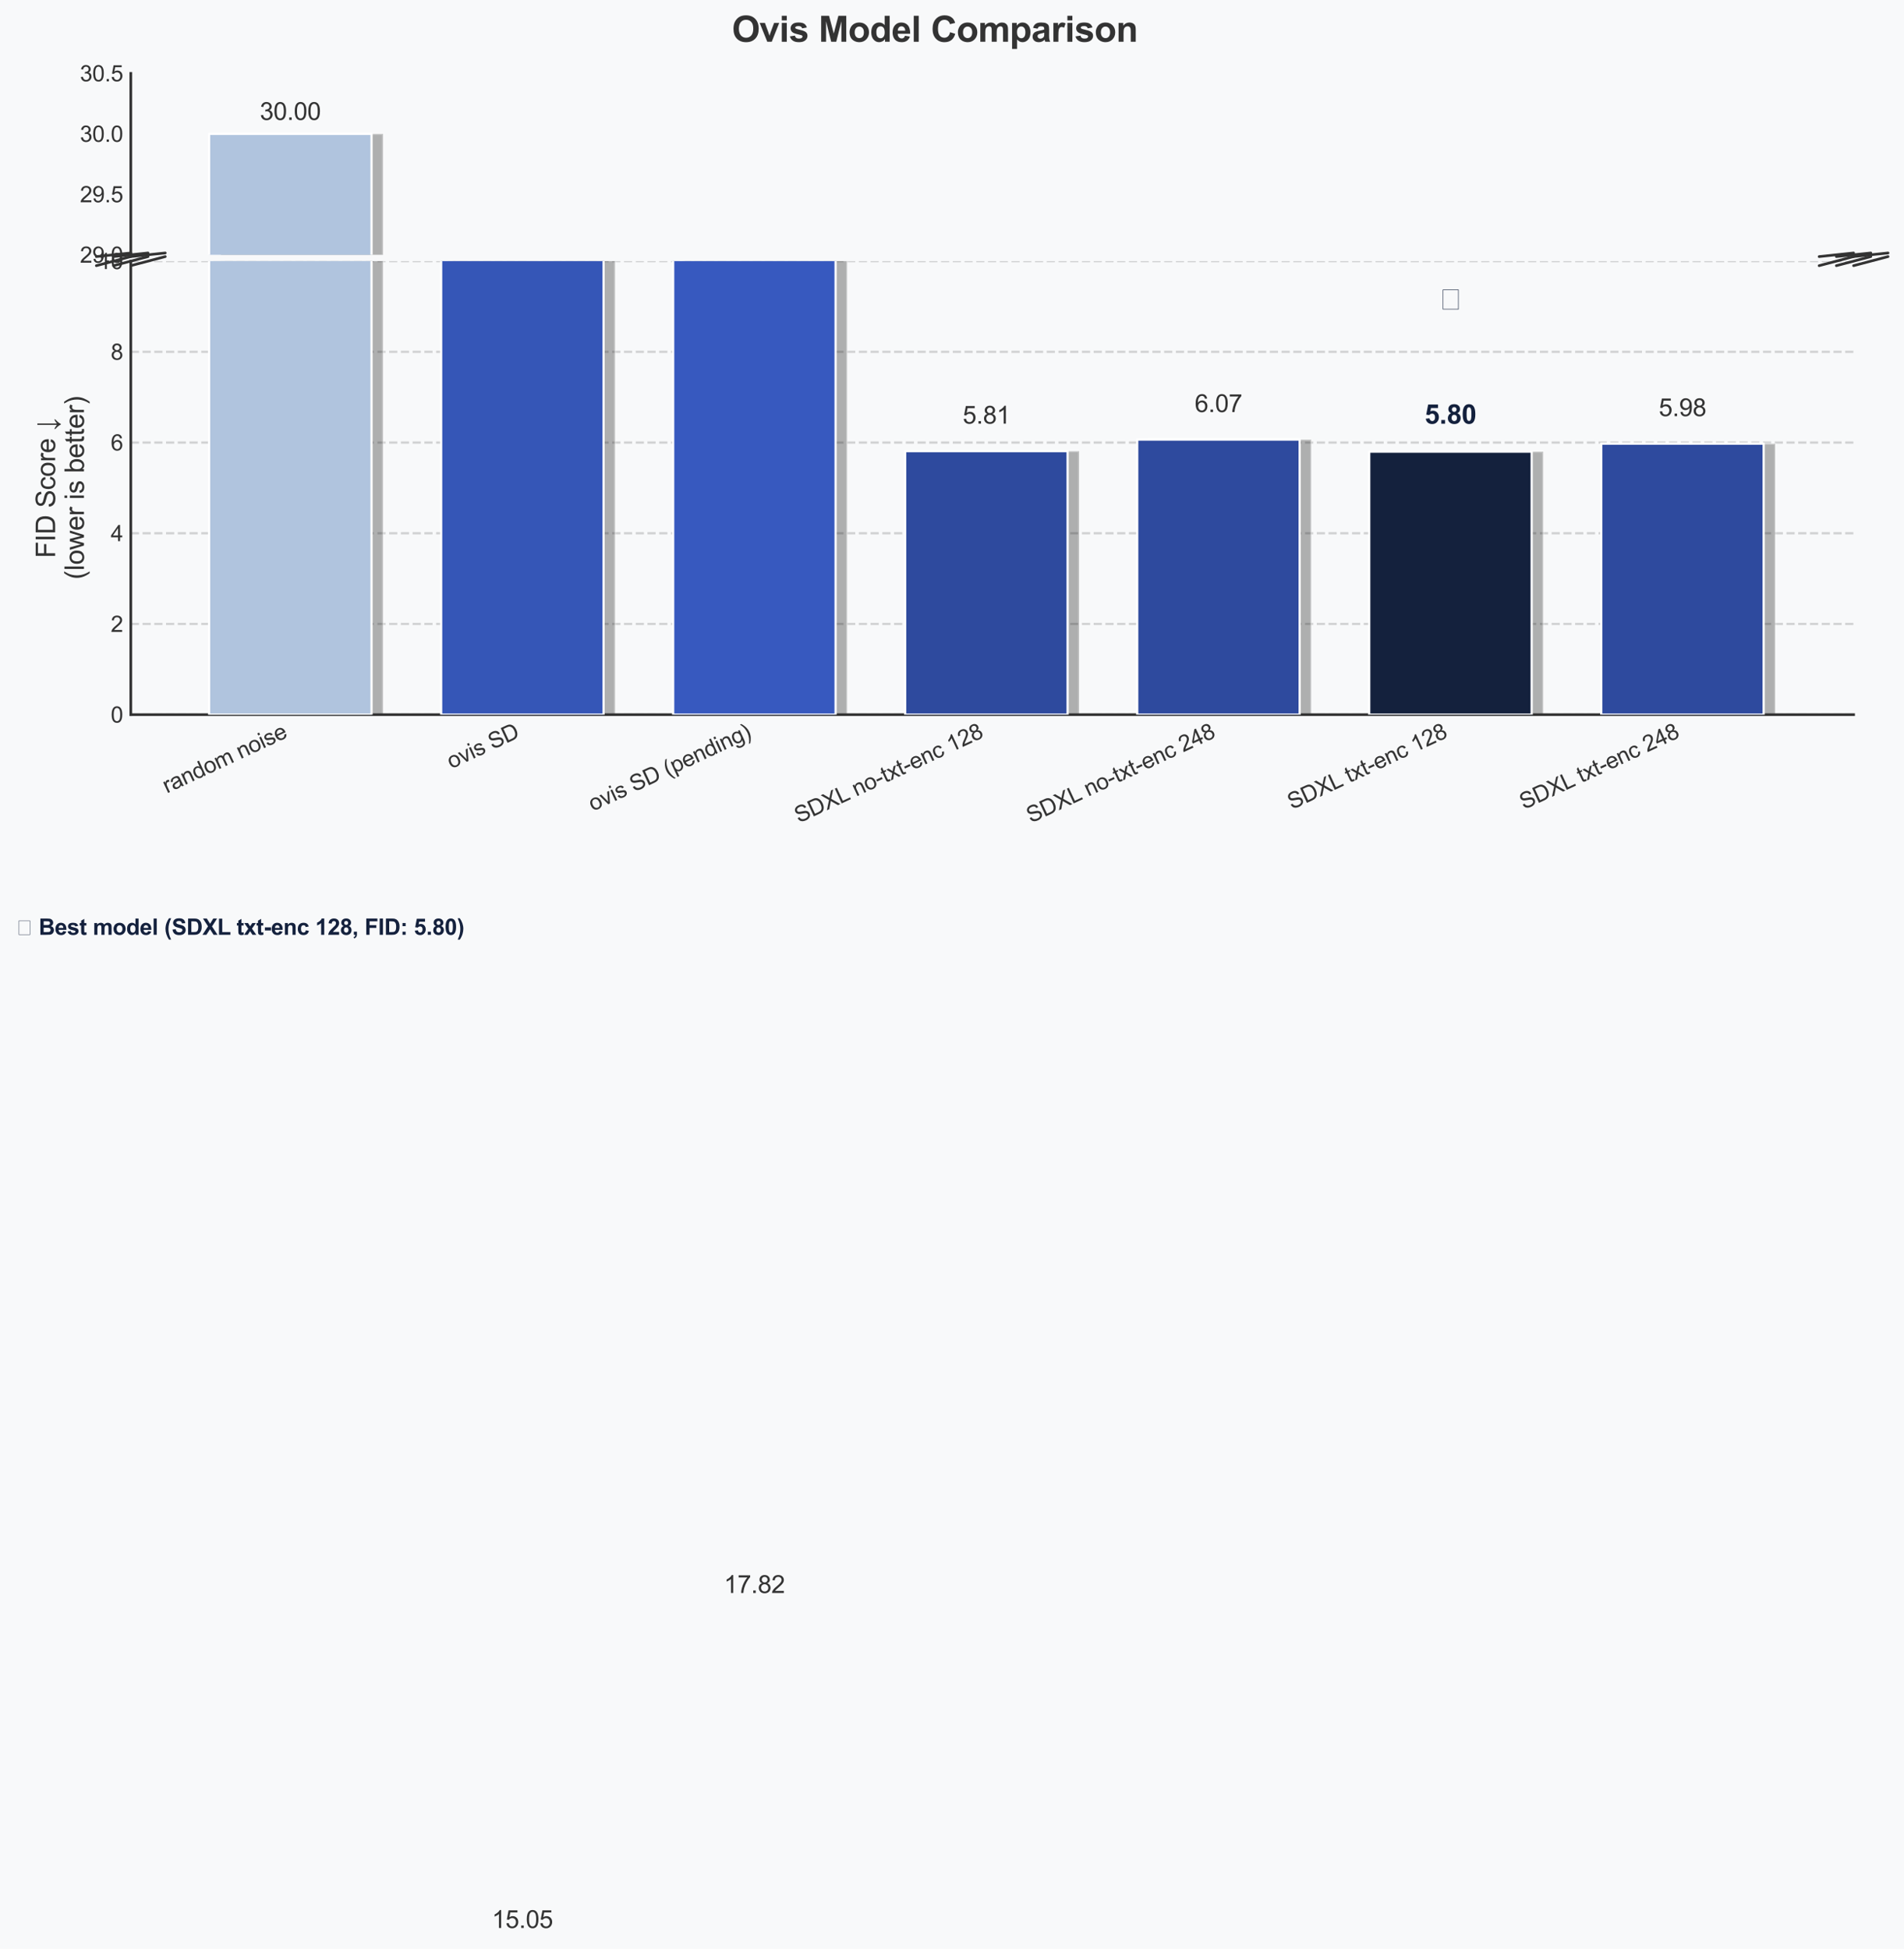 <?xml version="1.0" encoding="utf-8" standalone="no"?>
<!DOCTYPE svg PUBLIC "-//W3C//DTD SVG 1.1//EN"
  "http://www.w3.org/Graphics/SVG/1.1/DTD/svg11.dtd">
<svg xmlns:xlink="http://www.w3.org/1999/xlink" width="859.392pt" height="879.573pt" viewBox="0 0 859.392 879.573" xmlns="http://www.w3.org/2000/svg" version="1.1">
 <defs>
  <style type="text/css">*{stroke-linejoin: round; stroke-linecap: butt}</style>
 </defs>
 <g id="figure_1">
  <g id="patch_1">
   <path d="M 0 879.573 
L 859.392 879.573 
L 859.392 -0 
L 0 -0 
z
" style="fill: #f8f9fa"/>
  </g>
  <g id="axes_1">
   <g id="patch_2">
    <path d="M 59.04 114.998 
L 836.64 114.998 
L 836.64 33.12 
L 59.04 33.12 
z
" style="fill: #f8f9fa"/>
   </g>
   <g id="matplotlib.axis_1">
    <g id="xtick_1"/>
    <g id="xtick_2"/>
    <g id="xtick_3"/>
    <g id="xtick_4"/>
    <g id="xtick_5"/>
    <g id="xtick_6"/>
    <g id="xtick_7"/>
   </g>
   <g id="matplotlib.axis_2">
    <g id="ytick_1">
     <g id="text_1">
      <!-- 29.0 -->
      <g style="fill: #333333" transform="translate(36.079 118.577) scale(0.1 -0.1)">
       <defs>
        <path id="ArialMT-32" d="M 3222 541 
L 3222 0 
L 194 0 
Q 188 203 259 391 
Q 375 700 629 1000 
Q 884 1300 1366 1694 
Q 2113 2306 2375 2664 
Q 2638 3022 2638 3341 
Q 2638 3675 2398 3904 
Q 2159 4134 1775 4134 
Q 1369 4134 1125 3890 
Q 881 3647 878 3216 
L 300 3275 
Q 359 3922 746 4261 
Q 1134 4600 1788 4600 
Q 2447 4600 2831 4234 
Q 3216 3869 3216 3328 
Q 3216 3053 3103 2787 
Q 2991 2522 2730 2228 
Q 2469 1934 1863 1422 
Q 1356 997 1212 845 
Q 1069 694 975 541 
L 3222 541 
z
" transform="scale(0.016)"/>
        <path id="ArialMT-39" d="M 350 1059 
L 891 1109 
Q 959 728 1153 556 
Q 1347 384 1650 384 
Q 1909 384 2104 503 
Q 2300 622 2425 820 
Q 2550 1019 2634 1356 
Q 2719 1694 2719 2044 
Q 2719 2081 2716 2156 
Q 2547 1888 2255 1720 
Q 1963 1553 1622 1553 
Q 1053 1553 659 1965 
Q 266 2378 266 3053 
Q 266 3750 677 4175 
Q 1088 4600 1706 4600 
Q 2153 4600 2523 4359 
Q 2894 4119 3086 3673 
Q 3278 3228 3278 2384 
Q 3278 1506 3087 986 
Q 2897 466 2520 194 
Q 2144 -78 1638 -78 
Q 1100 -78 759 220 
Q 419 519 350 1059 
z
M 2653 3081 
Q 2653 3566 2395 3850 
Q 2138 4134 1775 4134 
Q 1400 4134 1122 3828 
Q 844 3522 844 3034 
Q 844 2597 1108 2323 
Q 1372 2050 1759 2050 
Q 2150 2050 2401 2323 
Q 2653 2597 2653 3081 
z
" transform="scale(0.016)"/>
        <path id="ArialMT-2e" d="M 581 0 
L 581 641 
L 1222 641 
L 1222 0 
L 581 0 
z
" transform="scale(0.016)"/>
        <path id="ArialMT-30" d="M 266 2259 
Q 266 3072 433 3567 
Q 600 4063 929 4331 
Q 1259 4600 1759 4600 
Q 2128 4600 2406 4451 
Q 2684 4303 2865 4023 
Q 3047 3744 3150 3342 
Q 3253 2941 3253 2259 
Q 3253 1453 3087 958 
Q 2922 463 2592 192 
Q 2263 -78 1759 -78 
Q 1097 -78 719 397 
Q 266 969 266 2259 
z
M 844 2259 
Q 844 1131 1108 757 
Q 1372 384 1759 384 
Q 2147 384 2411 759 
Q 2675 1134 2675 2259 
Q 2675 3391 2411 3762 
Q 2147 4134 1753 4134 
Q 1366 4134 1134 3806 
Q 844 3388 844 2259 
z
" transform="scale(0.016)"/>
       </defs>
       <use xlink:href="#ArialMT-32"/>
       <use xlink:href="#ArialMT-39" transform="translate(55.615 0)"/>
       <use xlink:href="#ArialMT-2e" transform="translate(111.23 0)"/>
       <use xlink:href="#ArialMT-30" transform="translate(139.014 0)"/>
      </g>
     </g>
    </g>
    <g id="ytick_2">
     <g id="text_2">
      <!-- 29.5 -->
      <g style="fill: #333333" transform="translate(36.079 91.284) scale(0.1 -0.1)">
       <defs>
        <path id="ArialMT-35" d="M 266 1200 
L 856 1250 
Q 922 819 1161 601 
Q 1400 384 1738 384 
Q 2144 384 2425 690 
Q 2706 997 2706 1503 
Q 2706 1984 2436 2262 
Q 2166 2541 1728 2541 
Q 1456 2541 1237 2417 
Q 1019 2294 894 2097 
L 366 2166 
L 809 4519 
L 3088 4519 
L 3088 3981 
L 1259 3981 
L 1013 2750 
Q 1425 3038 1878 3038 
Q 2478 3038 2890 2622 
Q 3303 2206 3303 1553 
Q 3303 931 2941 478 
Q 2500 -78 1738 -78 
Q 1113 -78 717 272 
Q 322 622 266 1200 
z
" transform="scale(0.016)"/>
       </defs>
       <use xlink:href="#ArialMT-32"/>
       <use xlink:href="#ArialMT-39" transform="translate(55.615 0)"/>
       <use xlink:href="#ArialMT-2e" transform="translate(111.23 0)"/>
       <use xlink:href="#ArialMT-35" transform="translate(139.014 0)"/>
      </g>
     </g>
    </g>
    <g id="ytick_3">
     <g id="text_3">
      <!-- 30.0 -->
      <g style="fill: #333333" transform="translate(36.079 63.992) scale(0.1 -0.1)">
       <defs>
        <path id="ArialMT-33" d="M 269 1209 
L 831 1284 
Q 928 806 1161 595 
Q 1394 384 1728 384 
Q 2125 384 2398 659 
Q 2672 934 2672 1341 
Q 2672 1728 2419 1979 
Q 2166 2231 1775 2231 
Q 1616 2231 1378 2169 
L 1441 2663 
Q 1497 2656 1531 2656 
Q 1891 2656 2178 2843 
Q 2466 3031 2466 3422 
Q 2466 3731 2256 3934 
Q 2047 4138 1716 4138 
Q 1388 4138 1169 3931 
Q 950 3725 888 3313 
L 325 3413 
Q 428 3978 793 4289 
Q 1159 4600 1703 4600 
Q 2078 4600 2393 4439 
Q 2709 4278 2876 4000 
Q 3044 3722 3044 3409 
Q 3044 3113 2884 2869 
Q 2725 2625 2413 2481 
Q 2819 2388 3044 2092 
Q 3269 1797 3269 1353 
Q 3269 753 2831 336 
Q 2394 -81 1725 -81 
Q 1122 -81 723 278 
Q 325 638 269 1209 
z
" transform="scale(0.016)"/>
       </defs>
       <use xlink:href="#ArialMT-33"/>
       <use xlink:href="#ArialMT-30" transform="translate(55.615 0)"/>
       <use xlink:href="#ArialMT-2e" transform="translate(111.23 0)"/>
       <use xlink:href="#ArialMT-30" transform="translate(139.014 0)"/>
      </g>
     </g>
    </g>
    <g id="ytick_4">
     <g id="text_4">
      <!-- 30.5 -->
      <g style="fill: #333333" transform="translate(36.079 36.699) scale(0.1 -0.1)">
       <use xlink:href="#ArialMT-33"/>
       <use xlink:href="#ArialMT-30" transform="translate(55.615 0)"/>
       <use xlink:href="#ArialMT-2e" transform="translate(111.23 0)"/>
       <use xlink:href="#ArialMT-35" transform="translate(139.014 0)"/>
      </g>
     </g>
    </g>
   </g>
   <g id="patch_3">
    <path d="M 99.622 1697.98 
L 172.931 1697.98 
L 172.931 60.413 
L 99.622 60.413 
z
" clip-path="url(#p59a074432c)" style="opacity: 0.3; stroke: #ffffff; stroke-linejoin: miter"/>
   </g>
   <g id="patch_4">
    <path d="M 204.349 1697.98 
L 277.658 1697.98 
L 277.658 876.467 
L 204.349 876.467 
z
" clip-path="url(#p59a074432c)" style="opacity: 0.3; stroke: #ffffff; stroke-linejoin: miter"/>
   </g>
   <g id="patch_5">
    <path d="M 309.076 1697.98 
L 382.385 1697.98 
L 382.385 725.265 
L 309.076 725.265 
z
" clip-path="url(#p59a074432c)" style="opacity: 0.3; stroke: #ffffff; stroke-linejoin: miter"/>
   </g>
   <g id="patch_6">
    <path d="M 413.804 1697.98 
L 487.113 1697.98 
L 487.113 1380.838 
L 413.804 1380.838 
z
" clip-path="url(#p59a074432c)" style="opacity: 0.3; stroke: #ffffff; stroke-linejoin: miter"/>
   </g>
   <g id="patch_7">
    <path d="M 518.531 1697.98 
L 591.84 1697.98 
L 591.84 1366.864 
L 518.531 1366.864 
z
" clip-path="url(#p59a074432c)" style="opacity: 0.3; stroke: #ffffff; stroke-linejoin: miter"/>
   </g>
   <g id="patch_8">
    <path d="M 623.258 1697.98 
L 696.567 1697.98 
L 696.567 1381.433 
L 623.258 1381.433 
z
" clip-path="url(#p59a074432c)" style="opacity: 0.3; stroke: #ffffff; stroke-linejoin: miter"/>
   </g>
   <g id="patch_9">
    <path d="M 727.985 1697.98 
L 801.295 1697.98 
L 801.295 1371.809 
L 727.985 1371.809 
z
" clip-path="url(#p59a074432c)" style="opacity: 0.3; stroke: #ffffff; stroke-linejoin: miter"/>
   </g>
   <g id="line2d_1">
    <path d="M 43.488 115.817 
L 59.04 114.18 
" style="fill: none; stroke: #333333; stroke-width: 1.2; stroke-linecap: round"/>
   </g>
   <g id="line2d_2">
    <path d="M 821.088 115.817 
L 836.64 114.18 
" style="fill: none; stroke: #333333; stroke-width: 1.2; stroke-linecap: round"/>
   </g>
   <g id="line2d_3">
    <path d="M 51.264 115.817 
L 66.816 114.18 
" style="fill: none; stroke: #333333; stroke-width: 1.2; stroke-linecap: round"/>
   </g>
   <g id="line2d_4">
    <path d="M 828.864 115.817 
L 844.416 114.18 
" style="fill: none; stroke: #333333; stroke-width: 1.2; stroke-linecap: round"/>
   </g>
   <g id="line2d_5">
    <path d="M 59.04 115.817 
L 74.592 114.18 
" style="fill: none; stroke: #333333; stroke-width: 1.2; stroke-linecap: round"/>
   </g>
   <g id="line2d_6">
    <path d="M 836.64 115.817 
L 852.192 114.18 
" style="fill: none; stroke: #333333; stroke-width: 1.2; stroke-linecap: round"/>
   </g>
   <g id="patch_10">
    <path d="M 59.04 114.998 
L 59.04 33.12 
" style="fill: none; stroke: #333333; stroke-width: 1.2; stroke-linejoin: miter; stroke-linecap: square"/>
   </g>
   <g id="patch_11">
    <path d="M 94.385 1697.98 
L 167.695 1697.98 
L 167.695 60.413 
L 94.385 60.413 
z
" clip-path="url(#p59a074432c)" style="fill: #b0c4de; stroke: #ffffff; stroke-linejoin: miter"/>
   </g>
   <g id="patch_12">
    <path d="M 199.113 1697.98 
L 272.422 1697.98 
L 272.422 876.467 
L 199.113 876.467 
z
" clip-path="url(#p59a074432c)" style="fill: #3556b7; stroke: #ffffff; stroke-linejoin: miter"/>
   </g>
   <g id="patch_13">
    <path d="M 303.84 1697.98 
L 377.149 1697.98 
L 377.149 725.265 
L 303.84 725.265 
z
" clip-path="url(#p59a074432c)" style="fill: #3759bf; stroke: #ffffff; stroke-linejoin: miter"/>
   </g>
   <g id="patch_14">
    <path d="M 408.567 1697.98 
L 481.876 1697.98 
L 481.876 1380.838 
L 408.567 1380.838 
z
" clip-path="url(#p59a074432c)" style="fill: #2e4a9e; stroke: #ffffff; stroke-linejoin: miter"/>
   </g>
   <g id="patch_15">
    <path d="M 513.295 1697.98 
L 586.604 1697.98 
L 586.604 1366.864 
L 513.295 1366.864 
z
" clip-path="url(#p59a074432c)" style="fill: #2e4a9e; stroke: #ffffff; stroke-linejoin: miter"/>
   </g>
   <g id="patch_16">
    <path d="M 618.022 1697.98 
L 691.331 1697.98 
L 691.331 1381.433 
L 618.022 1381.433 
z
" clip-path="url(#p59a074432c)" style="fill: #14213d; stroke: #ffffff; stroke-linejoin: miter"/>
   </g>
   <g id="patch_17">
    <path d="M 722.749 1697.98 
L 796.058 1697.98 
L 796.058 1371.809 
L 722.749 1371.809 
z
" clip-path="url(#p59a074432c)" style="fill: #2e4a9e; stroke: #ffffff; stroke-linejoin: miter"/>
   </g>
   <g id="text_5">
    <!-- 30.00 -->
    <g style="fill: #333333" transform="translate(117.278 54.133) scale(0.11 -0.11)">
     <use xlink:href="#ArialMT-33"/>
     <use xlink:href="#ArialMT-30" transform="translate(55.615 0)"/>
     <use xlink:href="#ArialMT-2e" transform="translate(111.23 0)"/>
     <use xlink:href="#ArialMT-30" transform="translate(139.014 0)"/>
     <use xlink:href="#ArialMT-30" transform="translate(194.629 0)"/>
    </g>
   </g>
   <g id="text_6">
    <!-- 15.05 -->
    <g style="fill: #333333" transform="translate(222.005 870.187) scale(0.11 -0.11)">
     <defs>
      <path id="ArialMT-31" d="M 2384 0 
L 1822 0 
L 1822 3584 
Q 1619 3391 1289 3197 
Q 959 3003 697 2906 
L 697 3450 
Q 1169 3672 1522 3987 
Q 1875 4303 2022 4600 
L 2384 4600 
L 2384 0 
z
" transform="scale(0.016)"/>
     </defs>
     <use xlink:href="#ArialMT-31"/>
     <use xlink:href="#ArialMT-35" transform="translate(55.615 0)"/>
     <use xlink:href="#ArialMT-2e" transform="translate(111.23 0)"/>
     <use xlink:href="#ArialMT-30" transform="translate(139.014 0)"/>
     <use xlink:href="#ArialMT-35" transform="translate(194.629 0)"/>
    </g>
   </g>
   <g id="text_7">
    <!-- 17.82 -->
    <g style="fill: #333333" transform="translate(326.733 718.985) scale(0.11 -0.11)">
     <defs>
      <path id="ArialMT-37" d="M 303 3981 
L 303 4522 
L 3269 4522 
L 3269 4084 
Q 2831 3619 2401 2847 
Q 1972 2075 1738 1259 
Q 1569 684 1522 0 
L 944 0 
Q 953 541 1156 1306 
Q 1359 2072 1739 2783 
Q 2119 3494 2547 3981 
L 303 3981 
z
" transform="scale(0.016)"/>
      <path id="ArialMT-38" d="M 1131 2484 
Q 781 2613 612 2850 
Q 444 3088 444 3419 
Q 444 3919 803 4259 
Q 1163 4600 1759 4600 
Q 2359 4600 2725 4251 
Q 3091 3903 3091 3403 
Q 3091 3084 2923 2848 
Q 2756 2613 2416 2484 
Q 2838 2347 3058 2040 
Q 3278 1734 3278 1309 
Q 3278 722 2862 322 
Q 2447 -78 1769 -78 
Q 1091 -78 675 323 
Q 259 725 259 1325 
Q 259 1772 486 2073 
Q 713 2375 1131 2484 
z
M 1019 3438 
Q 1019 3113 1228 2906 
Q 1438 2700 1772 2700 
Q 2097 2700 2305 2904 
Q 2513 3109 2513 3406 
Q 2513 3716 2298 3927 
Q 2084 4138 1766 4138 
Q 1444 4138 1231 3931 
Q 1019 3725 1019 3438 
z
M 838 1322 
Q 838 1081 952 856 
Q 1066 631 1291 507 
Q 1516 384 1775 384 
Q 2178 384 2440 643 
Q 2703 903 2703 1303 
Q 2703 1709 2433 1975 
Q 2163 2241 1756 2241 
Q 1359 2241 1098 1978 
Q 838 1716 838 1322 
z
" transform="scale(0.016)"/>
     </defs>
     <use xlink:href="#ArialMT-31"/>
     <use xlink:href="#ArialMT-37" transform="translate(55.615 0)"/>
     <use xlink:href="#ArialMT-2e" transform="translate(111.23 0)"/>
     <use xlink:href="#ArialMT-38" transform="translate(139.014 0)"/>
     <use xlink:href="#ArialMT-32" transform="translate(194.629 0)"/>
    </g>
   </g>
  </g>
  <g id="axes_2">
   <g id="patch_18">
    <path d="M 59.04 322.56 
L 836.64 322.56 
L 836.64 117.864 
L 59.04 117.864 
z
" style="fill: #f8f9fa"/>
   </g>
   <g id="matplotlib.axis_3">
    <g id="xtick_8">
     <g id="line2d_7"/>
     <g id="text_8">
      <!-- random noise -->
      <g style="fill: #333333" transform="translate(75.291 358.152) rotate(-25) scale(0.1 -0.1)">
       <defs>
        <path id="ArialMT-72" d="M 416 0 
L 416 3319 
L 922 3319 
L 922 2816 
Q 1116 3169 1280 3281 
Q 1444 3394 1641 3394 
Q 1925 3394 2219 3213 
L 2025 2691 
Q 1819 2813 1613 2813 
Q 1428 2813 1281 2702 
Q 1134 2591 1072 2394 
Q 978 2094 978 1738 
L 978 0 
L 416 0 
z
" transform="scale(0.016)"/>
        <path id="ArialMT-61" d="M 2588 409 
Q 2275 144 1986 34 
Q 1697 -75 1366 -75 
Q 819 -75 525 192 
Q 231 459 231 875 
Q 231 1119 342 1320 
Q 453 1522 633 1644 
Q 813 1766 1038 1828 
Q 1203 1872 1538 1913 
Q 2219 1994 2541 2106 
Q 2544 2222 2544 2253 
Q 2544 2597 2384 2738 
Q 2169 2928 1744 2928 
Q 1347 2928 1158 2789 
Q 969 2650 878 2297 
L 328 2372 
Q 403 2725 575 2942 
Q 747 3159 1072 3276 
Q 1397 3394 1825 3394 
Q 2250 3394 2515 3294 
Q 2781 3194 2906 3042 
Q 3031 2891 3081 2659 
Q 3109 2516 3109 2141 
L 3109 1391 
Q 3109 606 3145 398 
Q 3181 191 3288 0 
L 2700 0 
Q 2613 175 2588 409 
z
M 2541 1666 
Q 2234 1541 1622 1453 
Q 1275 1403 1131 1340 
Q 988 1278 909 1158 
Q 831 1038 831 891 
Q 831 666 1001 516 
Q 1172 366 1500 366 
Q 1825 366 2078 508 
Q 2331 650 2450 897 
Q 2541 1088 2541 1459 
L 2541 1666 
z
" transform="scale(0.016)"/>
        <path id="ArialMT-6e" d="M 422 0 
L 422 3319 
L 928 3319 
L 928 2847 
Q 1294 3394 1984 3394 
Q 2284 3394 2536 3286 
Q 2788 3178 2913 3003 
Q 3038 2828 3088 2588 
Q 3119 2431 3119 2041 
L 3119 0 
L 2556 0 
L 2556 2019 
Q 2556 2363 2490 2533 
Q 2425 2703 2258 2804 
Q 2091 2906 1866 2906 
Q 1506 2906 1245 2678 
Q 984 2450 984 1813 
L 984 0 
L 422 0 
z
" transform="scale(0.016)"/>
        <path id="ArialMT-64" d="M 2575 0 
L 2575 419 
Q 2259 -75 1647 -75 
Q 1250 -75 917 144 
Q 584 363 401 755 
Q 219 1147 219 1656 
Q 219 2153 384 2558 
Q 550 2963 881 3178 
Q 1213 3394 1622 3394 
Q 1922 3394 2156 3267 
Q 2391 3141 2538 2938 
L 2538 4581 
L 3097 4581 
L 3097 0 
L 2575 0 
z
M 797 1656 
Q 797 1019 1065 703 
Q 1334 388 1700 388 
Q 2069 388 2326 689 
Q 2584 991 2584 1609 
Q 2584 2291 2321 2609 
Q 2059 2928 1675 2928 
Q 1300 2928 1048 2622 
Q 797 2316 797 1656 
z
" transform="scale(0.016)"/>
        <path id="ArialMT-6f" d="M 213 1659 
Q 213 2581 725 3025 
Q 1153 3394 1769 3394 
Q 2453 3394 2887 2945 
Q 3322 2497 3322 1706 
Q 3322 1066 3130 698 
Q 2938 331 2570 128 
Q 2203 -75 1769 -75 
Q 1072 -75 642 372 
Q 213 819 213 1659 
z
M 791 1659 
Q 791 1022 1069 705 
Q 1347 388 1769 388 
Q 2188 388 2466 706 
Q 2744 1025 2744 1678 
Q 2744 2294 2464 2611 
Q 2184 2928 1769 2928 
Q 1347 2928 1069 2612 
Q 791 2297 791 1659 
z
" transform="scale(0.016)"/>
        <path id="ArialMT-6d" d="M 422 0 
L 422 3319 
L 925 3319 
L 925 2853 
Q 1081 3097 1340 3245 
Q 1600 3394 1931 3394 
Q 2300 3394 2536 3241 
Q 2772 3088 2869 2813 
Q 3263 3394 3894 3394 
Q 4388 3394 4653 3120 
Q 4919 2847 4919 2278 
L 4919 0 
L 4359 0 
L 4359 2091 
Q 4359 2428 4304 2576 
Q 4250 2725 4106 2815 
Q 3963 2906 3769 2906 
Q 3419 2906 3187 2673 
Q 2956 2441 2956 1928 
L 2956 0 
L 2394 0 
L 2394 2156 
Q 2394 2531 2256 2718 
Q 2119 2906 1806 2906 
Q 1569 2906 1367 2781 
Q 1166 2656 1075 2415 
Q 984 2175 984 1722 
L 984 0 
L 422 0 
z
" transform="scale(0.016)"/>
        <path id="ArialMT-20" transform="scale(0.016)"/>
        <path id="ArialMT-69" d="M 425 3934 
L 425 4581 
L 988 4581 
L 988 3934 
L 425 3934 
z
M 425 0 
L 425 3319 
L 988 3319 
L 988 0 
L 425 0 
z
" transform="scale(0.016)"/>
        <path id="ArialMT-73" d="M 197 991 
L 753 1078 
Q 800 744 1014 566 
Q 1228 388 1613 388 
Q 2000 388 2187 545 
Q 2375 703 2375 916 
Q 2375 1106 2209 1216 
Q 2094 1291 1634 1406 
Q 1016 1563 777 1677 
Q 538 1791 414 1992 
Q 291 2194 291 2438 
Q 291 2659 392 2848 
Q 494 3038 669 3163 
Q 800 3259 1026 3326 
Q 1253 3394 1513 3394 
Q 1903 3394 2198 3281 
Q 2494 3169 2634 2976 
Q 2775 2784 2828 2463 
L 2278 2388 
Q 2241 2644 2061 2787 
Q 1881 2931 1553 2931 
Q 1166 2931 1000 2803 
Q 834 2675 834 2503 
Q 834 2394 903 2306 
Q 972 2216 1119 2156 
Q 1203 2125 1616 2013 
Q 2213 1853 2448 1751 
Q 2684 1650 2818 1456 
Q 2953 1263 2953 975 
Q 2953 694 2789 445 
Q 2625 197 2315 61 
Q 2006 -75 1616 -75 
Q 969 -75 630 194 
Q 291 463 197 991 
z
" transform="scale(0.016)"/>
        <path id="ArialMT-65" d="M 2694 1069 
L 3275 997 
Q 3138 488 2766 206 
Q 2394 -75 1816 -75 
Q 1088 -75 661 373 
Q 234 822 234 1631 
Q 234 2469 665 2931 
Q 1097 3394 1784 3394 
Q 2450 3394 2872 2941 
Q 3294 2488 3294 1666 
Q 3294 1616 3291 1516 
L 816 1516 
Q 847 969 1125 678 
Q 1403 388 1819 388 
Q 2128 388 2347 550 
Q 2566 713 2694 1069 
z
M 847 1978 
L 2700 1978 
Q 2663 2397 2488 2606 
Q 2219 2931 1791 2931 
Q 1403 2931 1139 2672 
Q 875 2413 847 1978 
z
" transform="scale(0.016)"/>
       </defs>
       <use xlink:href="#ArialMT-72"/>
       <use xlink:href="#ArialMT-61" transform="translate(33.301 0)"/>
       <use xlink:href="#ArialMT-6e" transform="translate(88.916 0)"/>
       <use xlink:href="#ArialMT-64" transform="translate(144.531 0)"/>
       <use xlink:href="#ArialMT-6f" transform="translate(200.146 0)"/>
       <use xlink:href="#ArialMT-6d" transform="translate(255.762 0)"/>
       <use xlink:href="#ArialMT-20" transform="translate(339.062 0)"/>
       <use xlink:href="#ArialMT-6e" transform="translate(366.846 0)"/>
       <use xlink:href="#ArialMT-6f" transform="translate(422.461 0)"/>
       <use xlink:href="#ArialMT-69" transform="translate(478.076 0)"/>
       <use xlink:href="#ArialMT-73" transform="translate(500.293 0)"/>
       <use xlink:href="#ArialMT-65" transform="translate(550.293 0)"/>
      </g>
     </g>
    </g>
    <g id="xtick_9">
     <g id="line2d_8"/>
     <g id="text_9">
      <!-- ovis SD -->
      <g style="fill: #333333" transform="translate(203.702 347.108) rotate(-25) scale(0.1 -0.1)">
       <defs>
        <path id="ArialMT-76" d="M 1344 0 
L 81 3319 
L 675 3319 
L 1388 1331 
Q 1503 1009 1600 663 
Q 1675 925 1809 1294 
L 2547 3319 
L 3125 3319 
L 1869 0 
L 1344 0 
z
" transform="scale(0.016)"/>
        <path id="ArialMT-53" d="M 288 1472 
L 859 1522 
Q 900 1178 1048 958 
Q 1197 738 1509 602 
Q 1822 466 2213 466 
Q 2559 466 2825 569 
Q 3091 672 3220 851 
Q 3350 1031 3350 1244 
Q 3350 1459 3225 1620 
Q 3100 1781 2813 1891 
Q 2628 1963 1997 2114 
Q 1366 2266 1113 2400 
Q 784 2572 623 2826 
Q 463 3081 463 3397 
Q 463 3744 659 4045 
Q 856 4347 1234 4503 
Q 1613 4659 2075 4659 
Q 2584 4659 2973 4495 
Q 3363 4331 3572 4012 
Q 3781 3694 3797 3291 
L 3216 3247 
Q 3169 3681 2898 3903 
Q 2628 4125 2100 4125 
Q 1550 4125 1298 3923 
Q 1047 3722 1047 3438 
Q 1047 3191 1225 3031 
Q 1400 2872 2139 2705 
Q 2878 2538 3153 2413 
Q 3553 2228 3743 1945 
Q 3934 1663 3934 1294 
Q 3934 928 3725 604 
Q 3516 281 3123 101 
Q 2731 -78 2241 -78 
Q 1619 -78 1198 103 
Q 778 284 539 648 
Q 300 1013 288 1472 
z
" transform="scale(0.016)"/>
        <path id="ArialMT-44" d="M 494 0 
L 494 4581 
L 2072 4581 
Q 2606 4581 2888 4516 
Q 3281 4425 3559 4188 
Q 3922 3881 4101 3404 
Q 4281 2928 4281 2316 
Q 4281 1794 4159 1391 
Q 4038 988 3847 723 
Q 3656 459 3429 307 
Q 3203 156 2883 78 
Q 2563 0 2147 0 
L 494 0 
z
M 1100 541 
L 2078 541 
Q 2531 541 2789 625 
Q 3047 709 3200 863 
Q 3416 1078 3536 1442 
Q 3656 1806 3656 2325 
Q 3656 3044 3420 3430 
Q 3184 3816 2847 3947 
Q 2603 4041 2063 4041 
L 1100 4041 
L 1100 541 
z
" transform="scale(0.016)"/>
       </defs>
       <use xlink:href="#ArialMT-6f"/>
       <use xlink:href="#ArialMT-76" transform="translate(55.615 0)"/>
       <use xlink:href="#ArialMT-69" transform="translate(105.615 0)"/>
       <use xlink:href="#ArialMT-73" transform="translate(127.832 0)"/>
       <use xlink:href="#ArialMT-20" transform="translate(177.832 0)"/>
       <use xlink:href="#ArialMT-53" transform="translate(205.615 0)"/>
       <use xlink:href="#ArialMT-44" transform="translate(272.314 0)"/>
      </g>
     </g>
    </g>
    <g id="xtick_10">
     <g id="line2d_9"/>
     <g id="text_10">
      <!-- ovis SD (pending) -->
      <g style="fill: #333333" transform="translate(267.573 366.247) rotate(-25) scale(0.1 -0.1)">
       <defs>
        <path id="ArialMT-28" d="M 1497 -1347 
Q 1031 -759 709 28 
Q 388 816 388 1659 
Q 388 2403 628 3084 
Q 909 3875 1497 4659 
L 1900 4659 
Q 1522 4009 1400 3731 
Q 1209 3300 1100 2831 
Q 966 2247 966 1656 
Q 966 153 1900 -1347 
L 1497 -1347 
z
" transform="scale(0.016)"/>
        <path id="ArialMT-70" d="M 422 -1272 
L 422 3319 
L 934 3319 
L 934 2888 
Q 1116 3141 1344 3267 
Q 1572 3394 1897 3394 
Q 2322 3394 2647 3175 
Q 2972 2956 3137 2557 
Q 3303 2159 3303 1684 
Q 3303 1175 3120 767 
Q 2938 359 2589 142 
Q 2241 -75 1856 -75 
Q 1575 -75 1351 44 
Q 1128 163 984 344 
L 984 -1272 
L 422 -1272 
z
M 931 1641 
Q 931 1000 1190 694 
Q 1450 388 1819 388 
Q 2194 388 2461 705 
Q 2728 1022 2728 1688 
Q 2728 2322 2467 2637 
Q 2206 2953 1844 2953 
Q 1484 2953 1207 2617 
Q 931 2281 931 1641 
z
" transform="scale(0.016)"/>
        <path id="ArialMT-67" d="M 319 -275 
L 866 -356 
Q 900 -609 1056 -725 
Q 1266 -881 1628 -881 
Q 2019 -881 2231 -725 
Q 2444 -569 2519 -288 
Q 2563 -116 2559 434 
Q 2191 0 1641 0 
Q 956 0 581 494 
Q 206 988 206 1678 
Q 206 2153 378 2554 
Q 550 2956 876 3175 
Q 1203 3394 1644 3394 
Q 2231 3394 2613 2919 
L 2613 3319 
L 3131 3319 
L 3131 450 
Q 3131 -325 2973 -648 
Q 2816 -972 2473 -1159 
Q 2131 -1347 1631 -1347 
Q 1038 -1347 672 -1080 
Q 306 -813 319 -275 
z
M 784 1719 
Q 784 1066 1043 766 
Q 1303 466 1694 466 
Q 2081 466 2343 764 
Q 2606 1063 2606 1700 
Q 2606 2309 2336 2618 
Q 2066 2928 1684 2928 
Q 1309 2928 1046 2623 
Q 784 2319 784 1719 
z
" transform="scale(0.016)"/>
        <path id="ArialMT-29" d="M 791 -1347 
L 388 -1347 
Q 1322 153 1322 1656 
Q 1322 2244 1188 2822 
Q 1081 3291 891 3722 
Q 769 4003 388 4659 
L 791 4659 
Q 1378 3875 1659 3084 
Q 1900 2403 1900 1659 
Q 1900 816 1576 28 
Q 1253 -759 791 -1347 
z
" transform="scale(0.016)"/>
       </defs>
       <use xlink:href="#ArialMT-6f"/>
       <use xlink:href="#ArialMT-76" transform="translate(55.615 0)"/>
       <use xlink:href="#ArialMT-69" transform="translate(105.615 0)"/>
       <use xlink:href="#ArialMT-73" transform="translate(127.832 0)"/>
       <use xlink:href="#ArialMT-20" transform="translate(177.832 0)"/>
       <use xlink:href="#ArialMT-53" transform="translate(205.615 0)"/>
       <use xlink:href="#ArialMT-44" transform="translate(272.314 0)"/>
       <use xlink:href="#ArialMT-20" transform="translate(344.531 0)"/>
       <use xlink:href="#ArialMT-28" transform="translate(372.314 0)"/>
       <use xlink:href="#ArialMT-70" transform="translate(405.615 0)"/>
       <use xlink:href="#ArialMT-65" transform="translate(461.23 0)"/>
       <use xlink:href="#ArialMT-6e" transform="translate(516.846 0)"/>
       <use xlink:href="#ArialMT-64" transform="translate(572.461 0)"/>
       <use xlink:href="#ArialMT-69" transform="translate(628.076 0)"/>
       <use xlink:href="#ArialMT-6e" transform="translate(650.293 0)"/>
       <use xlink:href="#ArialMT-67" transform="translate(705.908 0)"/>
       <use xlink:href="#ArialMT-29" transform="translate(761.523 0)"/>
      </g>
     </g>
    </g>
    <g id="xtick_11">
     <g id="line2d_10"/>
     <g id="text_11">
      <!-- SDXL no-txt-enc 128 -->
      <g style="fill: #333333" transform="translate(360.597 371.617) rotate(-25) scale(0.1 -0.1)">
       <defs>
        <path id="ArialMT-58" d="M 28 0 
L 1800 2388 
L 238 4581 
L 959 4581 
L 1791 3406 
Q 2050 3041 2159 2844 
Q 2313 3094 2522 3366 
L 3444 4581 
L 4103 4581 
L 2494 2422 
L 4228 0 
L 3478 0 
L 2325 1634 
Q 2228 1775 2125 1941 
Q 1972 1691 1906 1597 
L 756 0 
L 28 0 
z
" transform="scale(0.016)"/>
        <path id="ArialMT-4c" d="M 469 0 
L 469 4581 
L 1075 4581 
L 1075 541 
L 3331 541 
L 3331 0 
L 469 0 
z
" transform="scale(0.016)"/>
        <path id="ArialMT-2d" d="M 203 1375 
L 203 1941 
L 1931 1941 
L 1931 1375 
L 203 1375 
z
" transform="scale(0.016)"/>
        <path id="ArialMT-74" d="M 1650 503 
L 1731 6 
Q 1494 -44 1306 -44 
Q 1000 -44 831 53 
Q 663 150 594 308 
Q 525 466 525 972 
L 525 2881 
L 113 2881 
L 113 3319 
L 525 3319 
L 525 4141 
L 1084 4478 
L 1084 3319 
L 1650 3319 
L 1650 2881 
L 1084 2881 
L 1084 941 
Q 1084 700 1114 631 
Q 1144 563 1211 522 
Q 1278 481 1403 481 
Q 1497 481 1650 503 
z
" transform="scale(0.016)"/>
        <path id="ArialMT-78" d="M 47 0 
L 1259 1725 
L 138 3319 
L 841 3319 
L 1350 2541 
Q 1494 2319 1581 2169 
Q 1719 2375 1834 2534 
L 2394 3319 
L 3066 3319 
L 1919 1756 
L 3153 0 
L 2463 0 
L 1781 1031 
L 1600 1309 
L 728 0 
L 47 0 
z
" transform="scale(0.016)"/>
        <path id="ArialMT-63" d="M 2588 1216 
L 3141 1144 
Q 3050 572 2676 248 
Q 2303 -75 1759 -75 
Q 1078 -75 664 370 
Q 250 816 250 1647 
Q 250 2184 428 2587 
Q 606 2991 970 3192 
Q 1334 3394 1763 3394 
Q 2303 3394 2647 3120 
Q 2991 2847 3088 2344 
L 2541 2259 
Q 2463 2594 2264 2762 
Q 2066 2931 1784 2931 
Q 1359 2931 1093 2626 
Q 828 2322 828 1663 
Q 828 994 1084 691 
Q 1341 388 1753 388 
Q 2084 388 2306 591 
Q 2528 794 2588 1216 
z
" transform="scale(0.016)"/>
       </defs>
       <use xlink:href="#ArialMT-53"/>
       <use xlink:href="#ArialMT-44" transform="translate(66.699 0)"/>
       <use xlink:href="#ArialMT-58" transform="translate(138.916 0)"/>
       <use xlink:href="#ArialMT-4c" transform="translate(205.615 0)"/>
       <use xlink:href="#ArialMT-20" transform="translate(257.48 0)"/>
       <use xlink:href="#ArialMT-6e" transform="translate(285.264 0)"/>
       <use xlink:href="#ArialMT-6f" transform="translate(340.879 0)"/>
       <use xlink:href="#ArialMT-2d" transform="translate(396.494 0)"/>
       <use xlink:href="#ArialMT-74" transform="translate(429.795 0)"/>
       <use xlink:href="#ArialMT-78" transform="translate(457.578 0)"/>
       <use xlink:href="#ArialMT-74" transform="translate(507.578 0)"/>
       <use xlink:href="#ArialMT-2d" transform="translate(535.361 0)"/>
       <use xlink:href="#ArialMT-65" transform="translate(568.662 0)"/>
       <use xlink:href="#ArialMT-6e" transform="translate(624.277 0)"/>
       <use xlink:href="#ArialMT-63" transform="translate(679.893 0)"/>
       <use xlink:href="#ArialMT-20" transform="translate(729.893 0)"/>
       <use xlink:href="#ArialMT-31" transform="translate(757.676 0)"/>
       <use xlink:href="#ArialMT-32" transform="translate(813.291 0)"/>
       <use xlink:href="#ArialMT-38" transform="translate(868.906 0)"/>
      </g>
     </g>
    </g>
    <g id="xtick_12">
     <g id="line2d_11"/>
     <g id="text_12">
      <!-- SDXL no-txt-enc 248 -->
      <g style="fill: #333333" transform="translate(465.324 371.617) rotate(-25) scale(0.1 -0.1)">
       <defs>
        <path id="ArialMT-34" d="M 2069 0 
L 2069 1097 
L 81 1097 
L 81 1613 
L 2172 4581 
L 2631 4581 
L 2631 1613 
L 3250 1613 
L 3250 1097 
L 2631 1097 
L 2631 0 
L 2069 0 
z
M 2069 1613 
L 2069 3678 
L 634 1613 
L 2069 1613 
z
" transform="scale(0.016)"/>
       </defs>
       <use xlink:href="#ArialMT-53"/>
       <use xlink:href="#ArialMT-44" transform="translate(66.699 0)"/>
       <use xlink:href="#ArialMT-58" transform="translate(138.916 0)"/>
       <use xlink:href="#ArialMT-4c" transform="translate(205.615 0)"/>
       <use xlink:href="#ArialMT-20" transform="translate(257.48 0)"/>
       <use xlink:href="#ArialMT-6e" transform="translate(285.264 0)"/>
       <use xlink:href="#ArialMT-6f" transform="translate(340.879 0)"/>
       <use xlink:href="#ArialMT-2d" transform="translate(396.494 0)"/>
       <use xlink:href="#ArialMT-74" transform="translate(429.795 0)"/>
       <use xlink:href="#ArialMT-78" transform="translate(457.578 0)"/>
       <use xlink:href="#ArialMT-74" transform="translate(507.578 0)"/>
       <use xlink:href="#ArialMT-2d" transform="translate(535.361 0)"/>
       <use xlink:href="#ArialMT-65" transform="translate(568.662 0)"/>
       <use xlink:href="#ArialMT-6e" transform="translate(624.277 0)"/>
       <use xlink:href="#ArialMT-63" transform="translate(679.893 0)"/>
       <use xlink:href="#ArialMT-20" transform="translate(729.893 0)"/>
       <use xlink:href="#ArialMT-32" transform="translate(757.676 0)"/>
       <use xlink:href="#ArialMT-34" transform="translate(813.291 0)"/>
       <use xlink:href="#ArialMT-38" transform="translate(868.906 0)"/>
      </g>
     </g>
    </g>
    <g id="xtick_13">
     <g id="line2d_12"/>
     <g id="text_13">
      <!-- SDXL txt-enc 128 -->
      <g style="fill: #333333" transform="translate(583.149 365.509) rotate(-25) scale(0.1 -0.1)">
       <use xlink:href="#ArialMT-53"/>
       <use xlink:href="#ArialMT-44" transform="translate(66.699 0)"/>
       <use xlink:href="#ArialMT-58" transform="translate(138.916 0)"/>
       <use xlink:href="#ArialMT-4c" transform="translate(205.615 0)"/>
       <use xlink:href="#ArialMT-20" transform="translate(257.48 0)"/>
       <use xlink:href="#ArialMT-74" transform="translate(285.264 0)"/>
       <use xlink:href="#ArialMT-78" transform="translate(313.047 0)"/>
       <use xlink:href="#ArialMT-74" transform="translate(363.047 0)"/>
       <use xlink:href="#ArialMT-2d" transform="translate(390.83 0)"/>
       <use xlink:href="#ArialMT-65" transform="translate(424.131 0)"/>
       <use xlink:href="#ArialMT-6e" transform="translate(479.746 0)"/>
       <use xlink:href="#ArialMT-63" transform="translate(535.361 0)"/>
       <use xlink:href="#ArialMT-20" transform="translate(585.361 0)"/>
       <use xlink:href="#ArialMT-31" transform="translate(613.145 0)"/>
       <use xlink:href="#ArialMT-32" transform="translate(668.76 0)"/>
       <use xlink:href="#ArialMT-38" transform="translate(724.375 0)"/>
      </g>
     </g>
    </g>
    <g id="xtick_14">
     <g id="line2d_13"/>
     <g id="text_14">
      <!-- SDXL txt-enc 248 -->
      <g style="fill: #333333" transform="translate(687.876 365.509) rotate(-25) scale(0.1 -0.1)">
       <use xlink:href="#ArialMT-53"/>
       <use xlink:href="#ArialMT-44" transform="translate(66.699 0)"/>
       <use xlink:href="#ArialMT-58" transform="translate(138.916 0)"/>
       <use xlink:href="#ArialMT-4c" transform="translate(205.615 0)"/>
       <use xlink:href="#ArialMT-20" transform="translate(257.48 0)"/>
       <use xlink:href="#ArialMT-74" transform="translate(285.264 0)"/>
       <use xlink:href="#ArialMT-78" transform="translate(313.047 0)"/>
       <use xlink:href="#ArialMT-74" transform="translate(363.047 0)"/>
       <use xlink:href="#ArialMT-2d" transform="translate(390.83 0)"/>
       <use xlink:href="#ArialMT-65" transform="translate(424.131 0)"/>
       <use xlink:href="#ArialMT-6e" transform="translate(479.746 0)"/>
       <use xlink:href="#ArialMT-63" transform="translate(535.361 0)"/>
       <use xlink:href="#ArialMT-20" transform="translate(585.361 0)"/>
       <use xlink:href="#ArialMT-32" transform="translate(613.145 0)"/>
       <use xlink:href="#ArialMT-34" transform="translate(668.76 0)"/>
       <use xlink:href="#ArialMT-38" transform="translate(724.375 0)"/>
      </g>
     </g>
    </g>
   </g>
   <g id="matplotlib.axis_4">
    <g id="ytick_5">
     <g id="line2d_14">
      <path d="M 59.04 322.56 
L 836.64 322.56 
" clip-path="url(#p587c57e6aa)" style="fill: none; stroke-dasharray: 3.7,1.6; stroke-dashoffset: 0; stroke: #333333; stroke-opacity: 0.2"/>
     </g>
     <g id="text_15">
      <!-- 0 -->
      <g style="fill: #333333" transform="translate(49.979 326.139) scale(0.1 -0.1)">
       <use xlink:href="#ArialMT-30"/>
      </g>
     </g>
    </g>
    <g id="ytick_6">
     <g id="line2d_15">
      <path d="M 59.04 281.621 
L 836.64 281.621 
" clip-path="url(#p587c57e6aa)" style="fill: none; stroke-dasharray: 3.7,1.6; stroke-dashoffset: 0; stroke: #333333; stroke-opacity: 0.2"/>
     </g>
     <g id="text_16">
      <!-- 2 -->
      <g style="fill: #333333" transform="translate(49.979 285.2) scale(0.1 -0.1)">
       <use xlink:href="#ArialMT-32"/>
      </g>
     </g>
    </g>
    <g id="ytick_7">
     <g id="line2d_16">
      <path d="M 59.04 240.682 
L 836.64 240.682 
" clip-path="url(#p587c57e6aa)" style="fill: none; stroke-dasharray: 3.7,1.6; stroke-dashoffset: 0; stroke: #333333; stroke-opacity: 0.2"/>
     </g>
     <g id="text_17">
      <!-- 4 -->
      <g style="fill: #333333" transform="translate(49.979 244.261) scale(0.1 -0.1)">
       <use xlink:href="#ArialMT-34"/>
      </g>
     </g>
    </g>
    <g id="ytick_8">
     <g id="line2d_17">
      <path d="M 59.04 199.742 
L 836.64 199.742 
" clip-path="url(#p587c57e6aa)" style="fill: none; stroke-dasharray: 3.7,1.6; stroke-dashoffset: 0; stroke: #333333; stroke-opacity: 0.2"/>
     </g>
     <g id="text_18">
      <!-- 6 -->
      <g style="fill: #333333" transform="translate(49.979 203.321) scale(0.1 -0.1)">
       <defs>
        <path id="ArialMT-36" d="M 3184 3459 
L 2625 3416 
Q 2550 3747 2413 3897 
Q 2184 4138 1850 4138 
Q 1581 4138 1378 3988 
Q 1113 3794 959 3422 
Q 806 3050 800 2363 
Q 1003 2672 1297 2822 
Q 1591 2972 1913 2972 
Q 2475 2972 2870 2558 
Q 3266 2144 3266 1488 
Q 3266 1056 3080 686 
Q 2894 316 2569 119 
Q 2244 -78 1831 -78 
Q 1128 -78 684 439 
Q 241 956 241 2144 
Q 241 3472 731 4075 
Q 1159 4600 1884 4600 
Q 2425 4600 2770 4297 
Q 3116 3994 3184 3459 
z
M 888 1484 
Q 888 1194 1011 928 
Q 1134 663 1356 523 
Q 1578 384 1822 384 
Q 2178 384 2434 671 
Q 2691 959 2691 1453 
Q 2691 1928 2437 2201 
Q 2184 2475 1800 2475 
Q 1419 2475 1153 2201 
Q 888 1928 888 1484 
z
" transform="scale(0.016)"/>
       </defs>
       <use xlink:href="#ArialMT-36"/>
      </g>
     </g>
    </g>
    <g id="ytick_9">
     <g id="line2d_18">
      <path d="M 59.04 158.803 
L 836.64 158.803 
" clip-path="url(#p587c57e6aa)" style="fill: none; stroke-dasharray: 3.7,1.6; stroke-dashoffset: 0; stroke: #333333; stroke-opacity: 0.2"/>
     </g>
     <g id="text_19">
      <!-- 8 -->
      <g style="fill: #333333" transform="translate(49.979 162.382) scale(0.1 -0.1)">
       <use xlink:href="#ArialMT-38"/>
      </g>
     </g>
    </g>
    <g id="ytick_10">
     <g id="line2d_19">
      <path d="M 59.04 117.864 
L 836.64 117.864 
" clip-path="url(#p587c57e6aa)" style="fill: none; stroke-dasharray: 3.7,1.6; stroke-dashoffset: 0; stroke: #333333; stroke-opacity: 0.2"/>
     </g>
     <g id="text_20">
      <!-- 10 -->
      <g style="fill: #333333" transform="translate(44.418 121.443) scale(0.1 -0.1)">
       <use xlink:href="#ArialMT-31"/>
       <use xlink:href="#ArialMT-30" transform="translate(55.615 0)"/>
      </g>
     </g>
    </g>
    <g id="text_21">
     <!-- FID Score ↓ -->
     <g style="fill: #333333" transform="translate(24.895 251.884) rotate(-90) scale(0.12 -0.12)">
      <defs>
       <path id="ArialMT-46" d="M 525 0 
L 525 4581 
L 3616 4581 
L 3616 4041 
L 1131 4041 
L 1131 2622 
L 3281 2622 
L 3281 2081 
L 1131 2081 
L 1131 0 
L 525 0 
z
" transform="scale(0.016)"/>
       <path id="ArialMT-49" d="M 597 0 
L 597 4581 
L 1203 4581 
L 1203 0 
L 597 0 
z
" transform="scale(0.016)"/>
       <path id="ArialMT-2193" d="M 478 -50 
L 478 188 
Q 850 3 997 -90 
Q 1144 -184 1444 -422 
L 1444 4184 
L 1759 4184 
L 1759 -422 
Q 2097 -100 2725 194 
L 2725 -47 
Q 2275 -450 2042 -740 
Q 1809 -1031 1663 -1341 
L 1519 -1341 
Q 1403 -1072 1167 -769 
Q 931 -466 478 -50 
z
" transform="scale(0.016)"/>
      </defs>
      <use xlink:href="#ArialMT-46"/>
      <use xlink:href="#ArialMT-49" transform="translate(61.084 0)"/>
      <use xlink:href="#ArialMT-44" transform="translate(88.867 0)"/>
      <use xlink:href="#ArialMT-20" transform="translate(161.084 0)"/>
      <use xlink:href="#ArialMT-53" transform="translate(188.867 0)"/>
      <use xlink:href="#ArialMT-63" transform="translate(255.566 0)"/>
      <use xlink:href="#ArialMT-6f" transform="translate(305.566 0)"/>
      <use xlink:href="#ArialMT-72" transform="translate(361.182 0)"/>
      <use xlink:href="#ArialMT-65" transform="translate(394.482 0)"/>
      <use xlink:href="#ArialMT-20" transform="translate(450.098 0)"/>
      <use xlink:href="#ArialMT-2193" transform="translate(477.881 0)"/>
     </g>
     <!-- (lower is better) -->
     <g style="fill: #333333" transform="translate(37.892 261.553) rotate(-90) scale(0.12 -0.12)">
      <defs>
       <path id="ArialMT-6c" d="M 409 0 
L 409 4581 
L 972 4581 
L 972 0 
L 409 0 
z
" transform="scale(0.016)"/>
       <path id="ArialMT-77" d="M 1034 0 
L 19 3319 
L 600 3319 
L 1128 1403 
L 1325 691 
Q 1338 744 1497 1375 
L 2025 3319 
L 2603 3319 
L 3100 1394 
L 3266 759 
L 3456 1400 
L 4025 3319 
L 4572 3319 
L 3534 0 
L 2950 0 
L 2422 1988 
L 2294 2553 
L 1622 0 
L 1034 0 
z
" transform="scale(0.016)"/>
       <path id="ArialMT-62" d="M 941 0 
L 419 0 
L 419 4581 
L 981 4581 
L 981 2947 
Q 1338 3394 1891 3394 
Q 2197 3394 2470 3270 
Q 2744 3147 2920 2923 
Q 3097 2700 3197 2384 
Q 3297 2069 3297 1709 
Q 3297 856 2875 390 
Q 2453 -75 1863 -75 
Q 1275 -75 941 416 
L 941 0 
z
M 934 1684 
Q 934 1088 1097 822 
Q 1363 388 1816 388 
Q 2184 388 2453 708 
Q 2722 1028 2722 1663 
Q 2722 2313 2464 2622 
Q 2206 2931 1841 2931 
Q 1472 2931 1203 2611 
Q 934 2291 934 1684 
z
" transform="scale(0.016)"/>
      </defs>
      <use xlink:href="#ArialMT-28"/>
      <use xlink:href="#ArialMT-6c" transform="translate(33.301 0)"/>
      <use xlink:href="#ArialMT-6f" transform="translate(55.518 0)"/>
      <use xlink:href="#ArialMT-77" transform="translate(111.133 0)"/>
      <use xlink:href="#ArialMT-65" transform="translate(183.35 0)"/>
      <use xlink:href="#ArialMT-72" transform="translate(238.965 0)"/>
      <use xlink:href="#ArialMT-20" transform="translate(272.266 0)"/>
      <use xlink:href="#ArialMT-69" transform="translate(300.049 0)"/>
      <use xlink:href="#ArialMT-73" transform="translate(322.266 0)"/>
      <use xlink:href="#ArialMT-20" transform="translate(372.266 0)"/>
      <use xlink:href="#ArialMT-62" transform="translate(400.049 0)"/>
      <use xlink:href="#ArialMT-65" transform="translate(455.664 0)"/>
      <use xlink:href="#ArialMT-74" transform="translate(511.279 0)"/>
      <use xlink:href="#ArialMT-74" transform="translate(539.062 0)"/>
      <use xlink:href="#ArialMT-65" transform="translate(566.846 0)"/>
      <use xlink:href="#ArialMT-72" transform="translate(622.461 0)"/>
      <use xlink:href="#ArialMT-29" transform="translate(655.762 0)"/>
     </g>
    </g>
   </g>
   <g id="patch_19">
    <path d="M 99.622 322.56 
L 172.931 322.56 
L 172.931 -291.528 
L 99.622 -291.528 
z
" clip-path="url(#p587c57e6aa)" style="opacity: 0.3; stroke: #ffffff; stroke-linejoin: miter"/>
   </g>
   <g id="patch_20">
    <path d="M 204.349 322.56 
L 277.658 322.56 
L 277.658 14.493 
L 204.349 14.493 
z
" clip-path="url(#p587c57e6aa)" style="opacity: 0.3; stroke: #ffffff; stroke-linejoin: miter"/>
   </g>
   <g id="patch_21">
    <path d="M 309.076 322.56 
L 382.385 322.56 
L 382.385 -42.208 
L 309.076 -42.208 
z
" clip-path="url(#p587c57e6aa)" style="opacity: 0.3; stroke: #ffffff; stroke-linejoin: miter"/>
   </g>
   <g id="patch_22">
    <path d="M 413.804 322.56 
L 487.113 322.56 
L 487.113 203.632 
L 413.804 203.632 
z
" clip-path="url(#p587c57e6aa)" style="opacity: 0.3; stroke: #ffffff; stroke-linejoin: miter"/>
   </g>
   <g id="patch_23">
    <path d="M 518.531 322.56 
L 591.84 322.56 
L 591.84 198.391 
L 518.531 198.391 
z
" clip-path="url(#p587c57e6aa)" style="opacity: 0.3; stroke: #ffffff; stroke-linejoin: miter"/>
   </g>
   <g id="patch_24">
    <path d="M 623.258 322.56 
L 696.567 322.56 
L 696.567 203.855 
L 623.258 203.855 
z
" clip-path="url(#p587c57e6aa)" style="opacity: 0.3; stroke: #ffffff; stroke-linejoin: miter"/>
   </g>
   <g id="patch_25">
    <path d="M 727.985 322.56 
L 801.295 322.56 
L 801.295 200.246 
L 727.985 200.246 
z
" clip-path="url(#p587c57e6aa)" style="opacity: 0.3; stroke: #ffffff; stroke-linejoin: miter"/>
   </g>
   <g id="line2d_20">
    <path d="M 43.488 119.911 
L 59.04 115.817 
" style="fill: none; stroke: #333333; stroke-width: 1.2; stroke-linecap: round"/>
   </g>
   <g id="line2d_21">
    <path d="M 821.088 119.911 
L 836.64 115.817 
" style="fill: none; stroke: #333333; stroke-width: 1.2; stroke-linecap: round"/>
   </g>
   <g id="line2d_22">
    <path d="M 51.264 119.911 
L 66.816 115.817 
" style="fill: none; stroke: #333333; stroke-width: 1.2; stroke-linecap: round"/>
   </g>
   <g id="line2d_23">
    <path d="M 828.864 119.911 
L 844.416 115.817 
" style="fill: none; stroke: #333333; stroke-width: 1.2; stroke-linecap: round"/>
   </g>
   <g id="line2d_24">
    <path d="M 59.04 119.911 
L 74.592 115.817 
" style="fill: none; stroke: #333333; stroke-width: 1.2; stroke-linecap: round"/>
   </g>
   <g id="line2d_25">
    <path d="M 836.64 119.911 
L 852.192 115.817 
" style="fill: none; stroke: #333333; stroke-width: 1.2; stroke-linecap: round"/>
   </g>
   <g id="patch_26">
    <path d="M 59.04 322.56 
L 59.04 117.864 
" style="fill: none; stroke: #333333; stroke-width: 1.2; stroke-linejoin: miter; stroke-linecap: square"/>
   </g>
   <g id="patch_27">
    <path d="M 59.04 322.56 
L 836.64 322.56 
" style="fill: none; stroke: #333333; stroke-width: 1.2; stroke-linejoin: miter; stroke-linecap: square"/>
   </g>
   <g id="patch_28">
    <path d="M 94.385 322.56 
L 167.695 322.56 
L 167.695 -291.528 
L 94.385 -291.528 
z
" clip-path="url(#p587c57e6aa)" style="fill: #b0c4de; stroke: #ffffff; stroke-linejoin: miter"/>
   </g>
   <g id="patch_29">
    <path d="M 199.113 322.56 
L 272.422 322.56 
L 272.422 14.493 
L 199.113 14.493 
z
" clip-path="url(#p587c57e6aa)" style="fill: #3556b7; stroke: #ffffff; stroke-linejoin: miter"/>
   </g>
   <g id="patch_30">
    <path d="M 303.84 322.56 
L 377.149 322.56 
L 377.149 -42.208 
L 303.84 -42.208 
z
" clip-path="url(#p587c57e6aa)" style="fill: #3759bf; stroke: #ffffff; stroke-linejoin: miter"/>
   </g>
   <g id="patch_31">
    <path d="M 408.567 322.56 
L 481.876 322.56 
L 481.876 203.632 
L 408.567 203.632 
z
" clip-path="url(#p587c57e6aa)" style="fill: #2e4a9e; stroke: #ffffff; stroke-linejoin: miter"/>
   </g>
   <g id="patch_32">
    <path d="M 513.295 322.56 
L 586.604 322.56 
L 586.604 198.391 
L 513.295 198.391 
z
" clip-path="url(#p587c57e6aa)" style="fill: #2e4a9e; stroke: #ffffff; stroke-linejoin: miter"/>
   </g>
   <g id="patch_33">
    <path d="M 618.022 322.56 
L 691.331 322.56 
L 691.331 203.855 
L 618.022 203.855 
z
" clip-path="url(#p587c57e6aa)" style="fill: #14213d; stroke: #ffffff; stroke-linejoin: miter"/>
   </g>
   <g id="patch_34">
    <path d="M 722.749 322.56 
L 796.058 322.56 
L 796.058 200.246 
L 722.749 200.246 
z
" clip-path="url(#p587c57e6aa)" style="fill: #2e4a9e; stroke: #ffffff; stroke-linejoin: miter"/>
   </g>
   <g id="text_22">
    <!-- 5.81 -->
    <g style="fill: #333333" transform="translate(434.518 191.211) scale(0.11 -0.11)">
     <use xlink:href="#ArialMT-35"/>
     <use xlink:href="#ArialMT-2e" transform="translate(55.615 0)"/>
     <use xlink:href="#ArialMT-38" transform="translate(83.398 0)"/>
     <use xlink:href="#ArialMT-31" transform="translate(139.014 0)"/>
    </g>
   </g>
   <g id="text_23">
    <!-- 6.07 -->
    <g style="fill: #333333" transform="translate(539.246 185.97) scale(0.11 -0.11)">
     <use xlink:href="#ArialMT-36"/>
     <use xlink:href="#ArialMT-2e" transform="translate(55.615 0)"/>
     <use xlink:href="#ArialMT-30" transform="translate(83.398 0)"/>
     <use xlink:href="#ArialMT-37" transform="translate(139.014 0)"/>
    </g>
   </g>
   <g id="text_24">
    <!-- 5.80 -->
    <g style="fill: #14213d" transform="translate(643 191.252) scale(0.12 -0.12)">
     <defs>
      <path id="Arial-BoldMT-35" d="M 284 1178 
L 1159 1269 
Q 1197 972 1381 798 
Q 1566 625 1806 625 
Q 2081 625 2272 848 
Q 2463 1072 2463 1522 
Q 2463 1944 2273 2155 
Q 2084 2366 1781 2366 
Q 1403 2366 1103 2031 
L 391 2134 
L 841 4519 
L 3163 4519 
L 3163 3697 
L 1506 3697 
L 1369 2919 
Q 1663 3066 1969 3066 
Q 2553 3066 2959 2641 
Q 3366 2216 3366 1538 
Q 3366 972 3038 528 
Q 2591 -78 1797 -78 
Q 1163 -78 763 262 
Q 363 603 284 1178 
z
" transform="scale(0.016)"/>
      <path id="Arial-BoldMT-2e" d="M 459 0 
L 459 878 
L 1338 878 
L 1338 0 
L 459 0 
z
" transform="scale(0.016)"/>
      <path id="Arial-BoldMT-38" d="M 1025 2472 
Q 684 2616 529 2867 
Q 375 3119 375 3419 
Q 375 3931 733 4265 
Q 1091 4600 1750 4600 
Q 2403 4600 2764 4265 
Q 3125 3931 3125 3419 
Q 3125 3100 2959 2851 
Q 2794 2603 2494 2472 
Q 2875 2319 3073 2025 
Q 3272 1731 3272 1347 
Q 3272 713 2867 316 
Q 2463 -81 1791 -81 
Q 1166 -81 750 247 
Q 259 634 259 1309 
Q 259 1681 443 1992 
Q 628 2303 1025 2472 
z
M 1206 3356 
Q 1206 3094 1354 2947 
Q 1503 2800 1750 2800 
Q 2000 2800 2150 2948 
Q 2300 3097 2300 3359 
Q 2300 3606 2151 3754 
Q 2003 3903 1759 3903 
Q 1506 3903 1356 3753 
Q 1206 3603 1206 3356 
z
M 1125 1394 
Q 1125 1031 1311 828 
Q 1497 625 1775 625 
Q 2047 625 2225 820 
Q 2403 1016 2403 1384 
Q 2403 1706 2222 1901 
Q 2041 2097 1763 2097 
Q 1441 2097 1283 1875 
Q 1125 1653 1125 1394 
z
" transform="scale(0.016)"/>
      <path id="Arial-BoldMT-30" d="M 1756 4600 
Q 2422 4600 2797 4125 
Q 3244 3563 3244 2259 
Q 3244 959 2794 391 
Q 2422 -78 1756 -78 
Q 1088 -78 678 436 
Q 269 950 269 2269 
Q 269 3563 719 4131 
Q 1091 4600 1756 4600 
z
M 1756 3872 
Q 1597 3872 1472 3770 
Q 1347 3669 1278 3406 
Q 1188 3066 1188 2259 
Q 1188 1453 1269 1151 
Q 1350 850 1473 750 
Q 1597 650 1756 650 
Q 1916 650 2041 751 
Q 2166 853 2234 1116 
Q 2325 1453 2325 2259 
Q 2325 3066 2244 3367 
Q 2163 3669 2039 3770 
Q 1916 3872 1756 3872 
z
" transform="scale(0.016)"/>
     </defs>
     <use xlink:href="#Arial-BoldMT-35"/>
     <use xlink:href="#Arial-BoldMT-2e" transform="translate(55.615 0)"/>
     <use xlink:href="#Arial-BoldMT-38" transform="translate(83.398 0)"/>
     <use xlink:href="#Arial-BoldMT-30" transform="translate(139.014 0)"/>
    </g>
   </g>
   <g id="text_25">
    <!-- ★ -->
    <g style="fill: #14213d" transform="translate(649.426 139.664) scale(0.14 -0.14)">
     <defs>
      <path id="ArialMT-2605" d="M 800 0 
L 800 4000 
L 4000 4000 
L 4000 0 
L 800 0 
z
M 900 100 
L 3900 100 
L 3900 3900 
L 900 3900 
L 900 100 
z
" transform="scale(0.016)"/>
     </defs>
     <use xlink:href="#ArialMT-2605"/>
    </g>
   </g>
   <g id="text_26">
    <!-- 5.98 -->
    <g style="fill: #333333" transform="translate(748.7 187.825) scale(0.11 -0.11)">
     <use xlink:href="#ArialMT-35"/>
     <use xlink:href="#ArialMT-2e" transform="translate(55.615 0)"/>
     <use xlink:href="#ArialMT-39" transform="translate(83.398 0)"/>
     <use xlink:href="#ArialMT-38" transform="translate(139.014 0)"/>
    </g>
   </g>
  </g>
  <g id="text_27">
   <!-- Ovis Model Comparison -->
   <g style="fill: #333333" transform="translate(330.355 18.848) scale(0.16 -0.16)">
    <defs>
     <path id="Arial-BoldMT-4f" d="M 278 2263 
Q 278 2963 488 3438 
Q 644 3788 914 4066 
Q 1184 4344 1506 4478 
Q 1934 4659 2494 4659 
Q 3506 4659 4114 4031 
Q 4722 3403 4722 2284 
Q 4722 1175 4119 548 
Q 3516 -78 2506 -78 
Q 1484 -78 881 545 
Q 278 1169 278 2263 
z
M 1231 2294 
Q 1231 1516 1590 1114 
Q 1950 713 2503 713 
Q 3056 713 3411 1111 
Q 3766 1509 3766 2306 
Q 3766 3094 3420 3481 
Q 3075 3869 2503 3869 
Q 1931 3869 1581 3476 
Q 1231 3084 1231 2294 
z
" transform="scale(0.016)"/>
     <path id="Arial-BoldMT-76" d="M 1372 0 
L 34 3319 
L 956 3319 
L 1581 1625 
L 1763 1059 
Q 1834 1275 1853 1344 
Q 1897 1484 1947 1625 
L 2578 3319 
L 3481 3319 
L 2163 0 
L 1372 0 
z
" transform="scale(0.016)"/>
     <path id="Arial-BoldMT-69" d="M 459 3769 
L 459 4581 
L 1338 4581 
L 1338 3769 
L 459 3769 
z
M 459 0 
L 459 3319 
L 1338 3319 
L 1338 0 
L 459 0 
z
" transform="scale(0.016)"/>
     <path id="Arial-BoldMT-73" d="M 150 947 
L 1031 1081 
Q 1088 825 1259 692 
Q 1431 559 1741 559 
Q 2081 559 2253 684 
Q 2369 772 2369 919 
Q 2369 1019 2306 1084 
Q 2241 1147 2013 1200 
Q 950 1434 666 1628 
Q 272 1897 272 2375 
Q 272 2806 612 3100 
Q 953 3394 1669 3394 
Q 2350 3394 2681 3172 
Q 3013 2950 3138 2516 
L 2309 2363 
Q 2256 2556 2107 2659 
Q 1959 2763 1684 2763 
Q 1338 2763 1188 2666 
Q 1088 2597 1088 2488 
Q 1088 2394 1175 2328 
Q 1294 2241 1995 2081 
Q 2697 1922 2975 1691 
Q 3250 1456 3250 1038 
Q 3250 581 2869 253 
Q 2488 -75 1741 -75 
Q 1063 -75 667 200 
Q 272 475 150 947 
z
" transform="scale(0.016)"/>
     <path id="Arial-BoldMT-20" transform="scale(0.016)"/>
     <path id="Arial-BoldMT-4d" d="M 453 0 
L 453 4581 
L 1838 4581 
L 2669 1456 
L 3491 4581 
L 4878 4581 
L 4878 0 
L 4019 0 
L 4019 3606 
L 3109 0 
L 2219 0 
L 1313 3606 
L 1313 0 
L 453 0 
z
" transform="scale(0.016)"/>
     <path id="Arial-BoldMT-6f" d="M 256 1706 
Q 256 2144 472 2553 
Q 688 2963 1083 3178 
Q 1478 3394 1966 3394 
Q 2719 3394 3200 2905 
Q 3681 2416 3681 1669 
Q 3681 916 3195 420 
Q 2709 -75 1972 -75 
Q 1516 -75 1102 131 
Q 688 338 472 736 
Q 256 1134 256 1706 
z
M 1156 1659 
Q 1156 1166 1390 903 
Q 1625 641 1969 641 
Q 2313 641 2545 903 
Q 2778 1166 2778 1666 
Q 2778 2153 2545 2415 
Q 2313 2678 1969 2678 
Q 1625 2678 1390 2415 
Q 1156 2153 1156 1659 
z
" transform="scale(0.016)"/>
     <path id="Arial-BoldMT-64" d="M 3503 0 
L 2688 0 
L 2688 488 
Q 2484 203 2207 64 
Q 1931 -75 1650 -75 
Q 1078 -75 670 386 
Q 263 847 263 1672 
Q 263 2516 659 2955 
Q 1056 3394 1663 3394 
Q 2219 3394 2625 2931 
L 2625 4581 
L 3503 4581 
L 3503 0 
z
M 1159 1731 
Q 1159 1200 1306 963 
Q 1519 619 1900 619 
Q 2203 619 2415 876 
Q 2628 1134 2628 1647 
Q 2628 2219 2422 2470 
Q 2216 2722 1894 2722 
Q 1581 2722 1370 2473 
Q 1159 2225 1159 1731 
z
" transform="scale(0.016)"/>
     <path id="Arial-BoldMT-65" d="M 2381 1056 
L 3256 909 
Q 3088 428 2723 176 
Q 2359 -75 1813 -75 
Q 947 -75 531 491 
Q 203 944 203 1634 
Q 203 2459 634 2926 
Q 1066 3394 1725 3394 
Q 2466 3394 2894 2905 
Q 3322 2416 3303 1406 
L 1103 1406 
Q 1113 1016 1316 798 
Q 1519 581 1822 581 
Q 2028 581 2168 693 
Q 2309 806 2381 1056 
z
M 2431 1944 
Q 2422 2325 2234 2523 
Q 2047 2722 1778 2722 
Q 1491 2722 1303 2513 
Q 1116 2303 1119 1944 
L 2431 1944 
z
" transform="scale(0.016)"/>
     <path id="Arial-BoldMT-6c" d="M 459 0 
L 459 4581 
L 1338 4581 
L 1338 0 
L 459 0 
z
" transform="scale(0.016)"/>
     <path id="Arial-BoldMT-43" d="M 3397 1684 
L 4294 1400 
Q 4088 650 3608 286 
Q 3128 -78 2391 -78 
Q 1478 -78 890 545 
Q 303 1169 303 2250 
Q 303 3394 893 4026 
Q 1484 4659 2447 4659 
Q 3288 4659 3813 4163 
Q 4125 3869 4281 3319 
L 3366 3100 
Q 3284 3456 3026 3662 
Q 2769 3869 2400 3869 
Q 1891 3869 1573 3503 
Q 1256 3138 1256 2319 
Q 1256 1450 1568 1081 
Q 1881 713 2381 713 
Q 2750 713 3015 947 
Q 3281 1181 3397 1684 
z
" transform="scale(0.016)"/>
     <path id="Arial-BoldMT-6d" d="M 394 3319 
L 1203 3319 
L 1203 2866 
Q 1638 3394 2238 3394 
Q 2556 3394 2790 3262 
Q 3025 3131 3175 2866 
Q 3394 3131 3647 3262 
Q 3900 3394 4188 3394 
Q 4553 3394 4806 3245 
Q 5059 3097 5184 2809 
Q 5275 2597 5275 2122 
L 5275 0 
L 4397 0 
L 4397 1897 
Q 4397 2391 4306 2534 
Q 4184 2722 3931 2722 
Q 3747 2722 3584 2609 
Q 3422 2497 3350 2280 
Q 3278 2063 3278 1594 
L 3278 0 
L 2400 0 
L 2400 1819 
Q 2400 2303 2353 2443 
Q 2306 2584 2207 2653 
Q 2109 2722 1941 2722 
Q 1738 2722 1575 2612 
Q 1413 2503 1342 2297 
Q 1272 2091 1272 1613 
L 1272 0 
L 394 0 
L 394 3319 
z
" transform="scale(0.016)"/>
     <path id="Arial-BoldMT-70" d="M 434 3319 
L 1253 3319 
L 1253 2831 
Q 1413 3081 1684 3237 
Q 1956 3394 2288 3394 
Q 2866 3394 3269 2941 
Q 3672 2488 3672 1678 
Q 3672 847 3265 386 
Q 2859 -75 2281 -75 
Q 2006 -75 1782 34 
Q 1559 144 1313 409 
L 1313 -1263 
L 434 -1263 
L 434 3319 
z
M 1303 1716 
Q 1303 1156 1525 889 
Q 1747 622 2066 622 
Q 2372 622 2575 867 
Q 2778 1113 2778 1672 
Q 2778 2194 2568 2447 
Q 2359 2700 2050 2700 
Q 1728 2700 1515 2451 
Q 1303 2203 1303 1716 
z
" transform="scale(0.016)"/>
     <path id="Arial-BoldMT-61" d="M 1116 2306 
L 319 2450 
Q 453 2931 781 3162 
Q 1109 3394 1756 3394 
Q 2344 3394 2631 3255 
Q 2919 3116 3036 2902 
Q 3153 2688 3153 2116 
L 3144 1091 
Q 3144 653 3186 445 
Q 3228 238 3344 0 
L 2475 0 
Q 2441 88 2391 259 
Q 2369 338 2359 363 
Q 2134 144 1878 34 
Q 1622 -75 1331 -75 
Q 819 -75 523 203 
Q 228 481 228 906 
Q 228 1188 362 1408 
Q 497 1628 739 1745 
Q 981 1863 1438 1950 
Q 2053 2066 2291 2166 
L 2291 2253 
Q 2291 2506 2166 2614 
Q 2041 2722 1694 2722 
Q 1459 2722 1328 2630 
Q 1197 2538 1116 2306 
z
M 2291 1594 
Q 2122 1538 1756 1459 
Q 1391 1381 1278 1306 
Q 1106 1184 1106 997 
Q 1106 813 1243 678 
Q 1381 544 1594 544 
Q 1831 544 2047 700 
Q 2206 819 2256 991 
Q 2291 1103 2291 1419 
L 2291 1594 
z
" transform="scale(0.016)"/>
     <path id="Arial-BoldMT-72" d="M 1300 0 
L 422 0 
L 422 3319 
L 1238 3319 
L 1238 2847 
Q 1447 3181 1614 3287 
Q 1781 3394 1994 3394 
Q 2294 3394 2572 3228 
L 2300 2463 
Q 2078 2606 1888 2606 
Q 1703 2606 1575 2504 
Q 1447 2403 1373 2137 
Q 1300 1872 1300 1025 
L 1300 0 
z
" transform="scale(0.016)"/>
     <path id="Arial-BoldMT-6e" d="M 3478 0 
L 2600 0 
L 2600 1694 
Q 2600 2231 2544 2389 
Q 2488 2547 2361 2634 
Q 2234 2722 2056 2722 
Q 1828 2722 1647 2597 
Q 1466 2472 1398 2265 
Q 1331 2059 1331 1503 
L 1331 0 
L 453 0 
L 453 3319 
L 1269 3319 
L 1269 2831 
Q 1703 3394 2363 3394 
Q 2653 3394 2893 3289 
Q 3134 3184 3257 3021 
Q 3381 2859 3429 2653 
Q 3478 2447 3478 2063 
L 3478 0 
z
" transform="scale(0.016)"/>
    </defs>
    <use xlink:href="#Arial-BoldMT-4f"/>
    <use xlink:href="#Arial-BoldMT-76" transform="translate(77.783 0)"/>
    <use xlink:href="#Arial-BoldMT-69" transform="translate(133.398 0)"/>
    <use xlink:href="#Arial-BoldMT-73" transform="translate(161.182 0)"/>
    <use xlink:href="#Arial-BoldMT-20" transform="translate(216.797 0)"/>
    <use xlink:href="#Arial-BoldMT-4d" transform="translate(244.58 0)"/>
    <use xlink:href="#Arial-BoldMT-6f" transform="translate(327.881 0)"/>
    <use xlink:href="#Arial-BoldMT-64" transform="translate(388.965 0)"/>
    <use xlink:href="#Arial-BoldMT-65" transform="translate(450.049 0)"/>
    <use xlink:href="#Arial-BoldMT-6c" transform="translate(505.664 0)"/>
    <use xlink:href="#Arial-BoldMT-20" transform="translate(533.447 0)"/>
    <use xlink:href="#Arial-BoldMT-43" transform="translate(561.23 0)"/>
    <use xlink:href="#Arial-BoldMT-6f" transform="translate(633.447 0)"/>
    <use xlink:href="#Arial-BoldMT-6d" transform="translate(694.531 0)"/>
    <use xlink:href="#Arial-BoldMT-70" transform="translate(783.447 0)"/>
    <use xlink:href="#Arial-BoldMT-61" transform="translate(844.531 0)"/>
    <use xlink:href="#Arial-BoldMT-72" transform="translate(900.146 0)"/>
    <use xlink:href="#Arial-BoldMT-69" transform="translate(939.062 0)"/>
    <use xlink:href="#Arial-BoldMT-73" transform="translate(966.846 0)"/>
    <use xlink:href="#Arial-BoldMT-6f" transform="translate(1022.461 0)"/>
    <use xlink:href="#Arial-BoldMT-6e" transform="translate(1083.545 0)"/>
   </g>
  </g>
  <g id="text_28">
   <!-- ★ Best model (SDXL txt-enc 128, FID: 5.80) -->
   <g style="fill: #14213d" transform="translate(7.2 421.92) scale(0.1 -0.1)">
    <defs>
     <path id="Arial-BoldMT-2605" d="M 800 0 
L 800 4000 
L 4000 4000 
L 4000 0 
L 800 0 
z
M 900 100 
L 3900 100 
L 3900 3900 
L 900 3900 
L 900 100 
z
" transform="scale(0.016)"/>
     <path id="Arial-BoldMT-42" d="M 469 4581 
L 2300 4581 
Q 2844 4581 3111 4536 
Q 3378 4491 3589 4347 
Q 3800 4203 3940 3964 
Q 4081 3725 4081 3428 
Q 4081 3106 3907 2837 
Q 3734 2569 3438 2434 
Q 3856 2313 4081 2019 
Q 4306 1725 4306 1328 
Q 4306 1016 4161 720 
Q 4016 425 3764 248 
Q 3513 72 3144 31 
Q 2913 6 2028 0 
L 469 0 
L 469 4581 
z
M 1394 3819 
L 1394 2759 
L 2000 2759 
Q 2541 2759 2672 2775 
Q 2909 2803 3045 2939 
Q 3181 3075 3181 3297 
Q 3181 3509 3064 3642 
Q 2947 3775 2716 3803 
Q 2578 3819 1925 3819 
L 1394 3819 
z
M 1394 1997 
L 1394 772 
L 2250 772 
Q 2750 772 2884 800 
Q 3091 838 3220 983 
Q 3350 1128 3350 1372 
Q 3350 1578 3250 1722 
Q 3150 1866 2961 1931 
Q 2772 1997 2141 1997 
L 1394 1997 
z
" transform="scale(0.016)"/>
     <path id="Arial-BoldMT-74" d="M 1981 3319 
L 1981 2619 
L 1381 2619 
L 1381 1281 
Q 1381 875 1398 808 
Q 1416 741 1477 697 
Q 1538 653 1625 653 
Q 1747 653 1978 738 
L 2053 56 
Q 1747 -75 1359 -75 
Q 1122 -75 931 4 
Q 741 84 652 211 
Q 563 338 528 553 
Q 500 706 500 1172 
L 500 2619 
L 97 2619 
L 97 3319 
L 500 3319 
L 500 3978 
L 1381 4491 
L 1381 3319 
L 1981 3319 
z
" transform="scale(0.016)"/>
     <path id="Arial-BoldMT-28" d="M 1916 -1347 
L 1313 -1347 
Q 834 -625 584 153 
Q 334 931 334 1659 
Q 334 2563 644 3369 
Q 913 4069 1325 4659 
L 1925 4659 
Q 1497 3713 1336 3048 
Q 1175 2384 1175 1641 
Q 1175 1128 1270 590 
Q 1366 53 1531 -431 
Q 1641 -750 1916 -1347 
z
" transform="scale(0.016)"/>
     <path id="Arial-BoldMT-53" d="M 231 1491 
L 1131 1578 
Q 1213 1125 1461 912 
Q 1709 700 2131 700 
Q 2578 700 2804 889 
Q 3031 1078 3031 1331 
Q 3031 1494 2936 1608 
Q 2841 1722 2603 1806 
Q 2441 1863 1863 2006 
Q 1119 2191 819 2459 
Q 397 2838 397 3381 
Q 397 3731 595 4036 
Q 794 4341 1167 4500 
Q 1541 4659 2069 4659 
Q 2931 4659 3367 4281 
Q 3803 3903 3825 3272 
L 2900 3231 
Q 2841 3584 2645 3739 
Q 2450 3894 2059 3894 
Q 1656 3894 1428 3728 
Q 1281 3622 1281 3444 
Q 1281 3281 1419 3166 
Q 1594 3019 2269 2859 
Q 2944 2700 3267 2529 
Q 3591 2359 3773 2064 
Q 3956 1769 3956 1334 
Q 3956 941 3737 597 
Q 3519 253 3119 86 
Q 2719 -81 2122 -81 
Q 1253 -81 787 320 
Q 322 722 231 1491 
z
" transform="scale(0.016)"/>
     <path id="Arial-BoldMT-44" d="M 463 4581 
L 2153 4581 
Q 2725 4581 3025 4494 
Q 3428 4375 3715 4072 
Q 4003 3769 4153 3330 
Q 4303 2891 4303 2247 
Q 4303 1681 4163 1272 
Q 3991 772 3672 463 
Q 3431 228 3022 97 
Q 2716 0 2203 0 
L 463 0 
L 463 4581 
z
M 1388 3806 
L 1388 772 
L 2078 772 
Q 2466 772 2638 816 
Q 2863 872 3011 1006 
Q 3159 1141 3253 1448 
Q 3347 1756 3347 2288 
Q 3347 2819 3253 3103 
Q 3159 3388 2990 3547 
Q 2822 3706 2563 3763 
Q 2369 3806 1803 3806 
L 1388 3806 
z
" transform="scale(0.016)"/>
     <path id="Arial-BoldMT-58" d="M 0 0 
L 1566 2391 
L 147 4581 
L 1228 4581 
L 2147 3109 
L 3047 4581 
L 4119 4581 
L 2694 2356 
L 4259 0 
L 3144 0 
L 2128 1584 
L 1109 0 
L 0 0 
z
" transform="scale(0.016)"/>
     <path id="Arial-BoldMT-4c" d="M 491 0 
L 491 4544 
L 1416 4544 
L 1416 772 
L 3716 772 
L 3716 0 
L 491 0 
z
" transform="scale(0.016)"/>
     <path id="Arial-BoldMT-78" d="M 38 0 
L 1234 1709 
L 88 3319 
L 1159 3319 
L 1747 2406 
L 2366 3319 
L 3397 3319 
L 2272 1747 
L 3500 0 
L 2422 0 
L 1747 1028 
L 1066 0 
L 38 0 
z
" transform="scale(0.016)"/>
     <path id="Arial-BoldMT-2d" d="M 359 1222 
L 359 2100 
L 2084 2100 
L 2084 1222 
L 359 1222 
z
" transform="scale(0.016)"/>
     <path id="Arial-BoldMT-63" d="M 3353 2338 
L 2488 2181 
Q 2444 2441 2289 2572 
Q 2134 2703 1888 2703 
Q 1559 2703 1364 2476 
Q 1169 2250 1169 1719 
Q 1169 1128 1367 884 
Q 1566 641 1900 641 
Q 2150 641 2309 783 
Q 2469 925 2534 1272 
L 3397 1125 
Q 3263 531 2881 228 
Q 2500 -75 1859 -75 
Q 1131 -75 698 384 
Q 266 844 266 1656 
Q 266 2478 700 2936 
Q 1134 3394 1875 3394 
Q 2481 3394 2839 3133 
Q 3197 2872 3353 2338 
z
" transform="scale(0.016)"/>
     <path id="Arial-BoldMT-31" d="M 2519 0 
L 1641 0 
L 1641 3309 
Q 1159 2859 506 2644 
L 506 3441 
Q 850 3553 1253 3867 
Q 1656 4181 1806 4600 
L 2519 4600 
L 2519 0 
z
" transform="scale(0.016)"/>
     <path id="Arial-BoldMT-32" d="M 3238 816 
L 3238 0 
L 159 0 
Q 209 463 459 877 
Q 709 1291 1447 1975 
Q 2041 2528 2175 2725 
Q 2356 2997 2356 3263 
Q 2356 3556 2198 3714 
Q 2041 3872 1763 3872 
Q 1488 3872 1325 3706 
Q 1163 3541 1138 3156 
L 263 3244 
Q 341 3969 753 4284 
Q 1166 4600 1784 4600 
Q 2463 4600 2850 4234 
Q 3238 3869 3238 3325 
Q 3238 3016 3127 2736 
Q 3016 2456 2775 2150 
Q 2616 1947 2200 1565 
Q 1784 1184 1673 1059 
Q 1563 934 1494 816 
L 3238 816 
z
" transform="scale(0.016)"/>
     <path id="Arial-BoldMT-2c" d="M 438 878 
L 1316 878 
L 1316 250 
Q 1316 -131 1250 -351 
Q 1184 -572 1001 -747 
Q 819 -922 538 -1022 
L 366 -659 
Q 631 -572 743 -419 
Q 856 -266 863 0 
L 438 0 
L 438 878 
z
" transform="scale(0.016)"/>
     <path id="Arial-BoldMT-46" d="M 472 0 
L 472 4581 
L 3613 4581 
L 3613 3806 
L 1397 3806 
L 1397 2722 
L 3309 2722 
L 3309 1947 
L 1397 1947 
L 1397 0 
L 472 0 
z
" transform="scale(0.016)"/>
     <path id="Arial-BoldMT-49" d="M 438 0 
L 438 4581 
L 1363 4581 
L 1363 0 
L 438 0 
z
" transform="scale(0.016)"/>
     <path id="Arial-BoldMT-3a" d="M 628 2441 
L 628 3319 
L 1506 3319 
L 1506 2441 
L 628 2441 
z
M 628 0 
L 628 878 
L 1506 878 
L 1506 0 
L 628 0 
z
" transform="scale(0.016)"/>
     <path id="Arial-BoldMT-29" d="M 216 -1347 
Q 475 -791 581 -494 
Q 688 -197 778 190 
Q 869 578 912 926 
Q 956 1275 956 1641 
Q 956 2384 797 3048 
Q 638 3713 209 4659 
L 806 4659 
Q 1278 3988 1539 3234 
Q 1800 2481 1800 1706 
Q 1800 1053 1594 306 
Q 1359 -531 822 -1347 
L 216 -1347 
z
" transform="scale(0.016)"/>
    </defs>
    <use xlink:href="#Arial-BoldMT-2605"/>
    <use xlink:href="#Arial-BoldMT-20" transform="translate(75 0)"/>
    <use xlink:href="#Arial-BoldMT-42" transform="translate(102.783 0)"/>
    <use xlink:href="#Arial-BoldMT-65" transform="translate(175 0)"/>
    <use xlink:href="#Arial-BoldMT-73" transform="translate(230.615 0)"/>
    <use xlink:href="#Arial-BoldMT-74" transform="translate(286.23 0)"/>
    <use xlink:href="#Arial-BoldMT-20" transform="translate(319.531 0)"/>
    <use xlink:href="#Arial-BoldMT-6d" transform="translate(347.314 0)"/>
    <use xlink:href="#Arial-BoldMT-6f" transform="translate(436.23 0)"/>
    <use xlink:href="#Arial-BoldMT-64" transform="translate(497.314 0)"/>
    <use xlink:href="#Arial-BoldMT-65" transform="translate(558.398 0)"/>
    <use xlink:href="#Arial-BoldMT-6c" transform="translate(614.014 0)"/>
    <use xlink:href="#Arial-BoldMT-20" transform="translate(641.797 0)"/>
    <use xlink:href="#Arial-BoldMT-28" transform="translate(669.58 0)"/>
    <use xlink:href="#Arial-BoldMT-53" transform="translate(702.881 0)"/>
    <use xlink:href="#Arial-BoldMT-44" transform="translate(769.58 0)"/>
    <use xlink:href="#Arial-BoldMT-58" transform="translate(841.797 0)"/>
    <use xlink:href="#Arial-BoldMT-4c" transform="translate(908.496 0)"/>
    <use xlink:href="#Arial-BoldMT-20" transform="translate(967.83 0)"/>
    <use xlink:href="#Arial-BoldMT-74" transform="translate(995.613 0)"/>
    <use xlink:href="#Arial-BoldMT-78" transform="translate(1028.914 0)"/>
    <use xlink:href="#Arial-BoldMT-74" transform="translate(1084.529 0)"/>
    <use xlink:href="#Arial-BoldMT-2d" transform="translate(1117.83 0)"/>
    <use xlink:href="#Arial-BoldMT-65" transform="translate(1151.131 0)"/>
    <use xlink:href="#Arial-BoldMT-6e" transform="translate(1206.746 0)"/>
    <use xlink:href="#Arial-BoldMT-63" transform="translate(1267.83 0)"/>
    <use xlink:href="#Arial-BoldMT-20" transform="translate(1323.445 0)"/>
    <use xlink:href="#Arial-BoldMT-31" transform="translate(1351.229 0)"/>
    <use xlink:href="#Arial-BoldMT-32" transform="translate(1406.844 0)"/>
    <use xlink:href="#Arial-BoldMT-38" transform="translate(1462.459 0)"/>
    <use xlink:href="#Arial-BoldMT-2c" transform="translate(1518.074 0)"/>
    <use xlink:href="#Arial-BoldMT-20" transform="translate(1545.857 0)"/>
    <use xlink:href="#Arial-BoldMT-46" transform="translate(1573.641 0)"/>
    <use xlink:href="#Arial-BoldMT-49" transform="translate(1634.725 0)"/>
    <use xlink:href="#Arial-BoldMT-44" transform="translate(1662.508 0)"/>
    <use xlink:href="#Arial-BoldMT-3a" transform="translate(1734.725 0)"/>
    <use xlink:href="#Arial-BoldMT-20" transform="translate(1768.025 0)"/>
    <use xlink:href="#Arial-BoldMT-35" transform="translate(1795.809 0)"/>
    <use xlink:href="#Arial-BoldMT-2e" transform="translate(1851.424 0)"/>
    <use xlink:href="#Arial-BoldMT-38" transform="translate(1879.207 0)"/>
    <use xlink:href="#Arial-BoldMT-30" transform="translate(1934.822 0)"/>
    <use xlink:href="#Arial-BoldMT-29" transform="translate(1990.438 0)"/>
   </g>
  </g>
 </g>
 <defs>
  <clipPath id="p59a074432c">
   <rect x="59.04" y="33.12" width="777.6" height="81.878"/>
  </clipPath>
  <clipPath id="p587c57e6aa">
   <rect x="59.04" y="117.864" width="777.6" height="204.696"/>
  </clipPath>
 </defs>
</svg>
